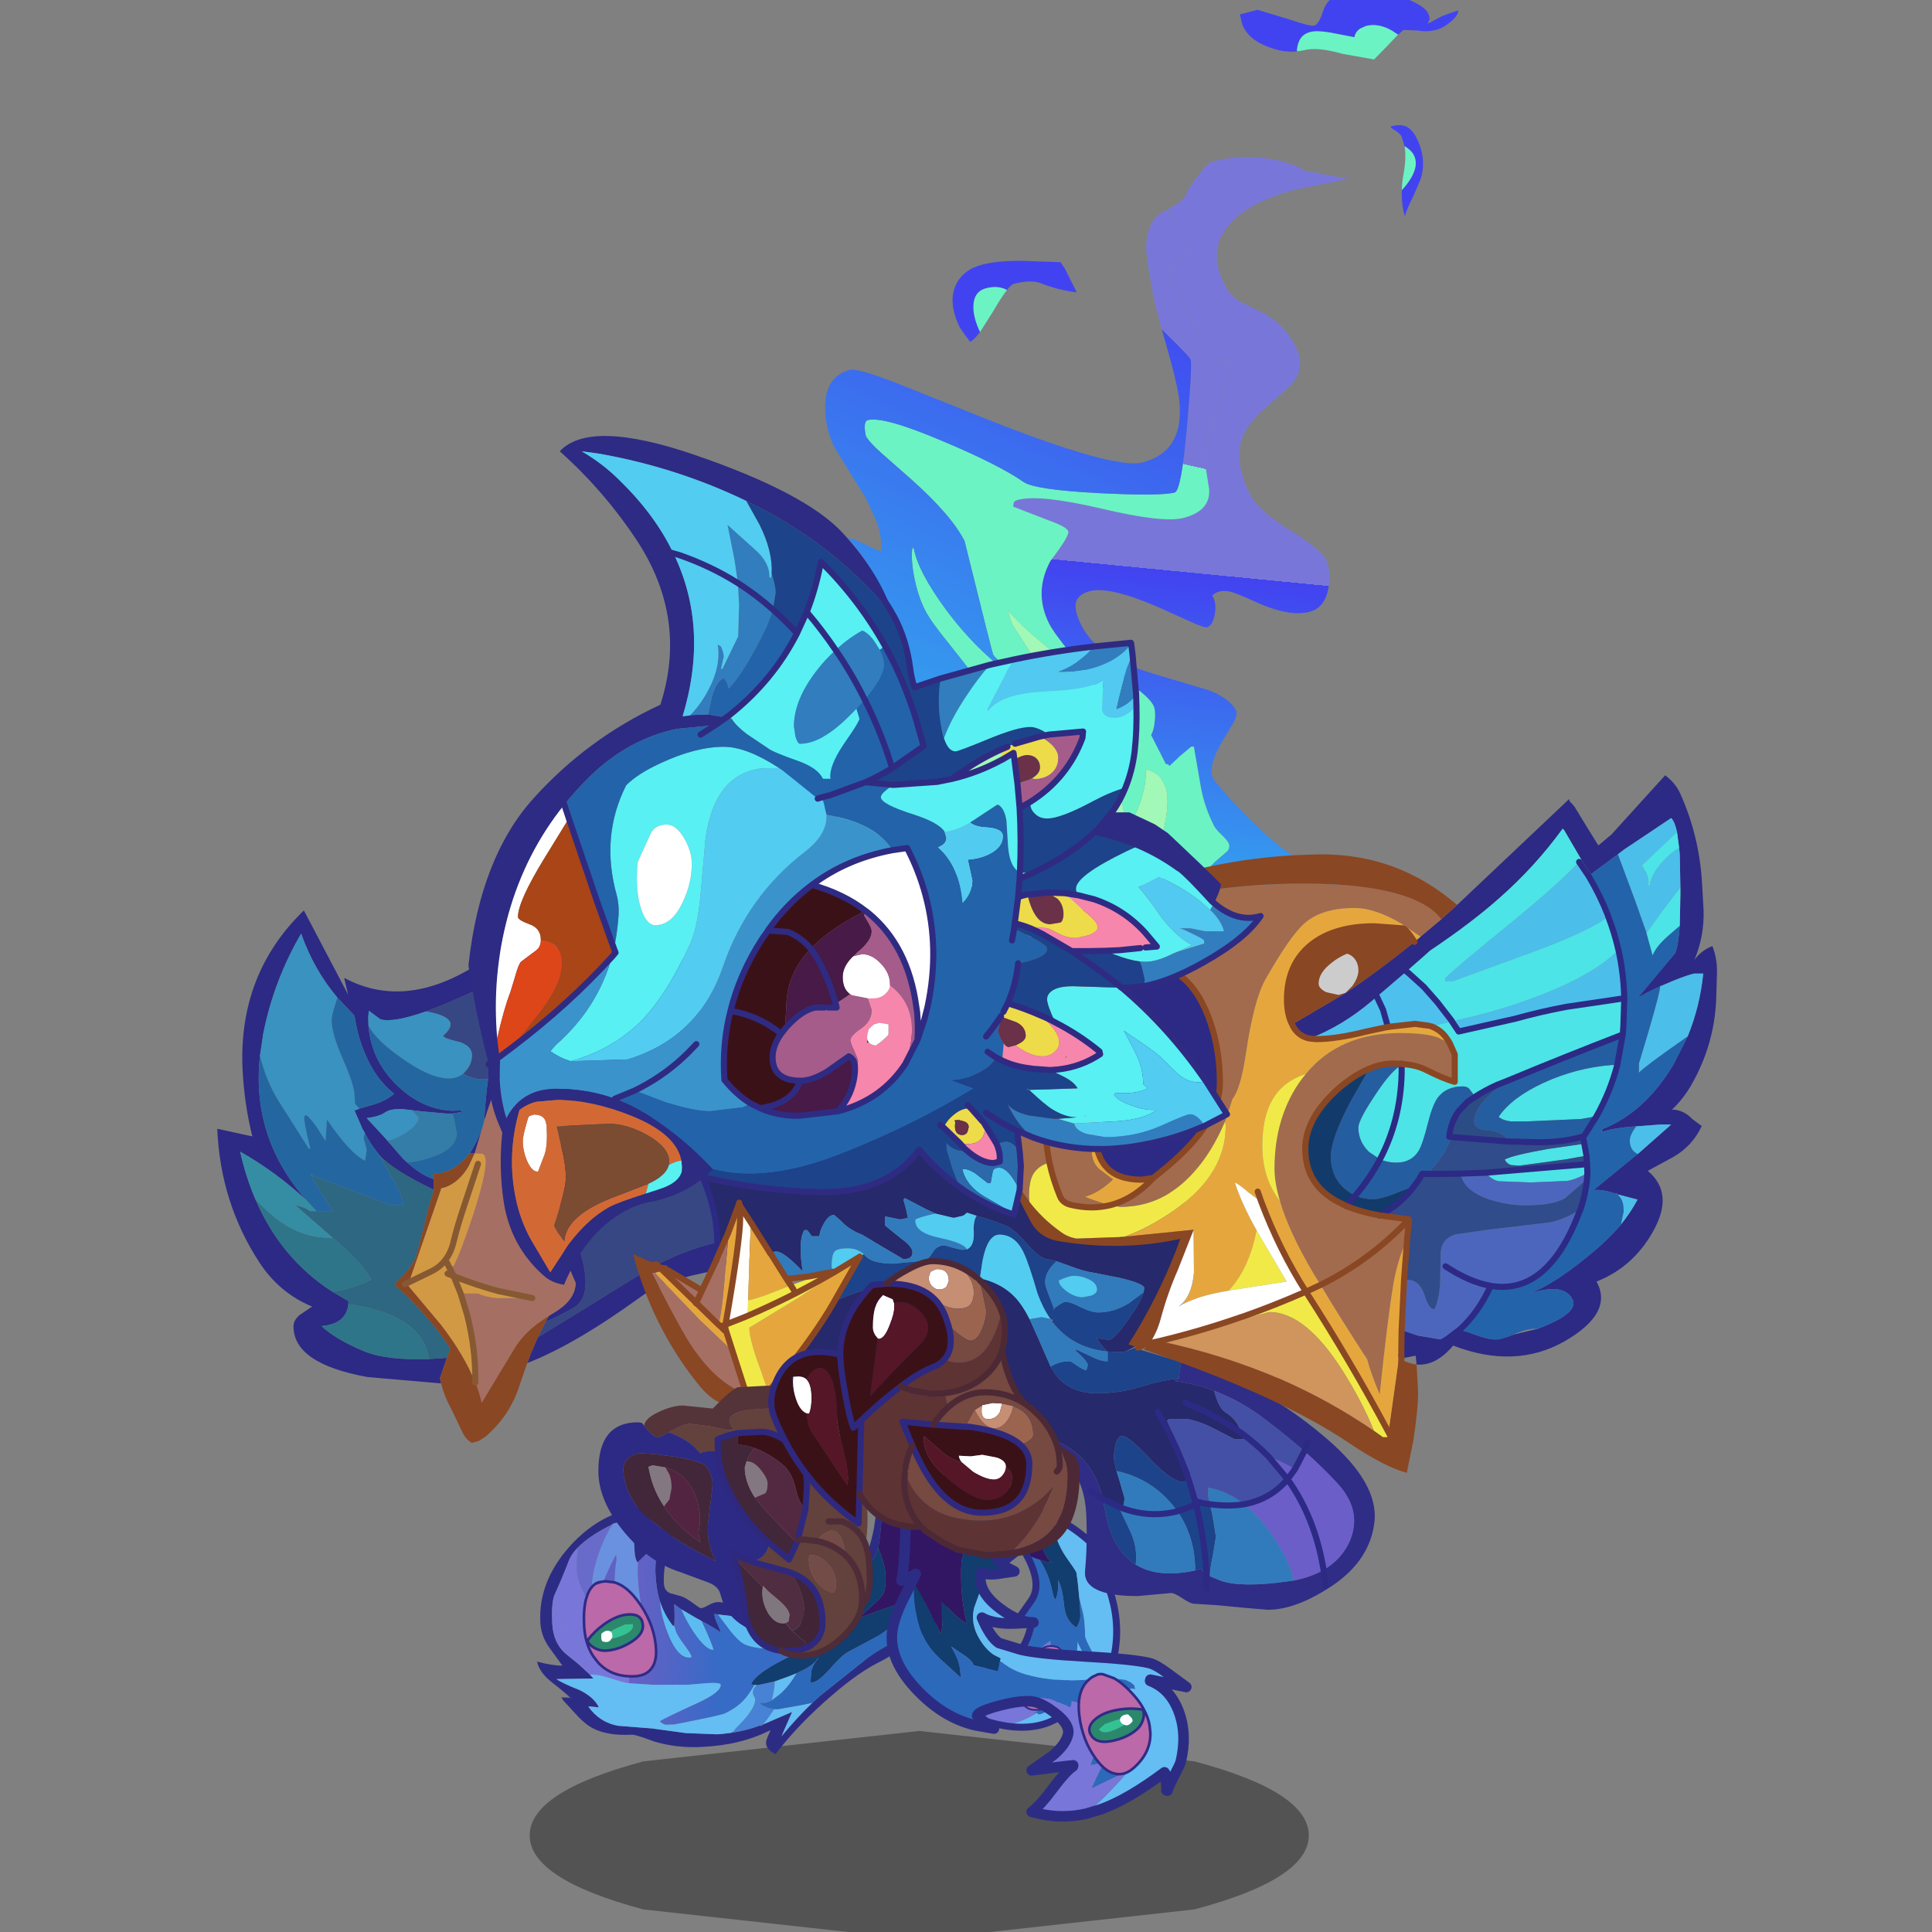 <svg xmlns:ffdec="https://www.free-decompiler.com/flash" xmlns:xlink="http://www.w3.org/1999/xlink" ffdec:objectType="frame" height="90" width="90" xmlns="http://www.w3.org/2000/svg"><rect width="100%" height="100%" fill="#808080" stroke="none"/><use ffdec:characterId="32" height="286.7" transform="translate(8.399 -22.82) scale(.41)" width="179.55" xlink:href="#a"/><defs><g id="a" transform="translate(-20.5 55.7)"><use ffdec:characterId="1" height="7.9" transform="matrix(1.595 0 0 3.004 60.197 196.628)" width="55.5" xlink:href="#b"/><use ffdec:characterId="8" height="372.6" transform="matrix(.483 .063 .021 .428 80.034 -55.712)" width="172.7" xlink:href="#c"/><use ffdec:characterId="15" height="172.85" transform="rotate(-2.958 3258.574 -1048.95) scale(.3)" width="306.3" xlink:href="#d"/><use ffdec:characterId="17" height="87.3" transform="translate(24.7 103.4) scale(.693)" width="90.25" xlink:href="#e"/><use ffdec:characterId="19" height="98.5" transform="translate(71.95 114.6) scale(.693)" width="121.6" xlink:href="#f"/><use ffdec:characterId="21" height="44.75" transform="translate(68 157.4) scale(.693)" width="45" xlink:href="#g"/><use ffdec:characterId="23" height="49.25" transform="translate(87.303 142.903) scale(.693)" width="51.05" xlink:href="#h"/><use ffdec:characterId="25" height="114.35" transform="translate(110.1 88.05) scale(.693)" width="122.65" xlink:href="#i"/><use ffdec:characterId="31" height="139.15" transform="translate(53.25 49.5) scale(.693)" width="130.35" xlink:href="#j"/></g><g id="t" fill-rule="evenodd"><path d="m134.05 19.05-.05.4q-2.95.8-6.3-.1-4.6-1.15-6.05-4.5-.35-.8-.45-1.8l-.25-1.5 4.25-1.85 7.35 1.45q4.95 1.2 5.85.8 1.15-.5 2.3-4.25 1.25-3.8 4.45-5.2 1.75-.75 3.8-.9L152.7 0q3.05.15 7 1.3 4.95 1.4 5.75 3.25.45 1 .35 1.7l-.5 1.25 3.35-2.45q2.25-1.35 4.05-2.15-.05 1.25-1.9 3.25-1.85 1.95-3.5 2.65-2.25 1-4.4.85l-3.4.35-1.35 1.45-1.35-.85q-3.2-1.65-6.15-.35l-1.4.9q-1.2 1.1-1.45 2.5l-5.65-.4q-3.15-.15-4.75.55-2.85 1.2-3.35 5.25m23.2 33.8q4.75-6.3 3.25-9.75-.55-1.25-2.1-2.1l-.6-2.5q-.35-.85-2.35-1.9l-.1-.4q1.9-.8 3-.65 1.85.2 3 2.85 2.3 5.4.35 11.2l-2 4.9q-1.45 3.15-2.05 5.2-.7-3-.4-6.85m-101.5 52.6q-1.45 2.2-2.45 3l-1.1-1.6-1.15-1.8q-2.65-6.25-.5-11.3 1.9-4.4 6.55-6.4 3.7-1.6 9.6-2.4l8.9-.95.9 1.45 2.6 6.05q-4.25.05-8.5-1.2-2.25-.65-6.3 1.1-.65.3-1.7 1.9-2.05-1-4.9.25-3.15 1.35-3.25 5.75-.05 2.85 1.3 6.15" fill="#4243f0"/><path d="m158.15 11.45-2.45 3.1-3.5 4.35-7.45-.4q-5.8-1.05-9.1.4l-1.5.5-.1-.35q.5-4.05 3.35-5.25 1.6-.7 4.75-.55l5.65.4q.25-1.4 1.45-2.5l1.4-.9q2.95-1.3 6.15.35l1.35.85M158.4 41q1.55.85 2.1 2.1 1.5 3.45-3.25 9.75.1-2.05.6-4.4.9-4.6.55-7.45M62.6 93.3q-1.35 2-3.45 6.05l-3.4 6.1q-1.35-3.3-1.3-6.15.1-4.4 3.25-5.75 2.85-1.25 4.9-.25" fill="#6bf3c4"/><path d="m101.25 66.4 2.05-1.6q2.1-1.5 3-3.7.7-1.75 2.9-5.1 2.45-3.75 3.55-4.2 6.95-3 13.55-2.7 4.1.1 7.35 1.45.25.3.75.4l.2.05 5.05.4 5.1.3-6.7 2.5-5.7 2.1q-11 4.75-16 11.3-6.05 7.75-2.15 16.7 1.05 2.5 3.15 3.85l4.3 1.8q6 2.2 8.6 8.3 2.1 4.85-.7 9.35-.9 1.5-6.95 7.95-4.85 5.25-6.2 9.65-2 6.4 1.45 14.4 1.65 3.8 8.8 7.9 7.15 4.05 8.2 6.4 1.3 3.05.4 7.75-1 5.45-4.8 7.1-5.05 2.2-13.3-1.05-3.75-1.4-5.2-1.6-2.65-.25-4.3 1.65 1 1.75.4 4.85-.6 3.2-2.05 3.85-.6.25-4-1l-7.4-2.75q-11.15-3.85-15.85-1.85-2.95 1.3-3.5 3.7-.4 2.25 1.05 5.7 2.25 5.1 7.8 7.8 3.85 1.85 11 3.1l10.45 2q5.1 1.45 6.4 4.5.4.95-.8 3.45l-2.75 5.15q-3.95 7.45-2.6 10.6l3.15 3.95q3.85 4.5 7.65 8.05 12.05 11.3 18.85 8.35l.55.45.6.5q-3.2 2.8-5.65 6.3-1.45 1.95-3.75 5.6-4.2 6.2-11.65 9.4-6.7 2.9-16 3.35l-5.55.1-2.95-.1q-1.25.55-1.55 1.5-1.65-.7-2.65-1.85 2.55-1.85 8.3-4.3l7.75-2.6 7.7-2.55 4.8-2.25q3.25-2 3.25-4.15h-7.6l-9.3-.65q.6-4.35 4.35-8.1l2.2-2.35q.75-1.15.3-2.25-.35-.75-1.6-1.95-1.25-1.25-1.6-2.05-2.05-4.8-2.65-9.75l-1.2-10.7v-.2l-.65.3-2.8 2.95-2.55 2.95q-.15-.4-.55-.4h-.3l-3.15-7.25q.75-1.4 1.05-4 .35-2.75-.15-3.95-1-2.25-5.6-5.15-3.5-2.2-6.8-3.55 1.65 2.3 1.3 4.3-.35 1.8-2 2.5-1.4-3.2-5.5-8.6-4.15-5.4-5.15-7.75-3.35-7.8 1.05-16.8 5-7.6 4.55-8.6-.45-1.1-4.45-2.15l-8.3-2.45.2-1.1q.15-.5 1.1-.9 5.1-2.25 19.55-.55 14.45 1.75 19.3-.35 6.6-2.85 6.45-8.6l-.55-5.6q-.2-3.7.6-6.65l3.4-11.7 3.45-11.8.1-.35-.6.25-.6 1.25-1.3 1q-4.2-4.65-10.45-19.25-1.25-2.8-.55-4.7.4-1.1 2-2.7 1.7-1.6 2-2.8.7-1.85-.55-4.7l-1.6-2.7-1-1.25-.95-1.05-.3-.3" fill="url(#k)"/><path d="m101.25 66.4.3.3.25.6q.25.55.7.45l1 1.25 1.6 2.7q1.25 2.85.55 4.7-.3 1.2-2 2.8-1.6 1.6-2 2.7-.7 1.9.55 4.7 6.25 14.6 10.45 19.25l1.3-1 .6-1.25.5.1-3.45 11.8-3.4 11.7q-.8 2.95-.6 6.65l.55 5.6q.15 5.75-6.45 8.6-4.85 2.1-19.3.35-14.45-1.7-19.55.55-.95.4-1.1.9l-.2 1.1 8.3 2.45q4 1.05 4.45 2.15.45 1-4.55 8.6-4.4 9-1.05 16.8 1 2.35 5.15 7.75 4.1 5.4 5.5 8.6 1.65-.7 2-2.5.35-2-1.3-4.3 3.3 1.35 6.8 3.55 4.6 2.9 5.6 5.15.5 1.2.15 3.95-.3 2.6-1.05 4l3.15 7.25h.3q.4 0 .55.4l2.55-2.95 2.8-2.95.65-.1 1.2 10.7q.6 4.95 2.65 9.75.35.8 1.6 2.05 1.25 1.2 1.6 1.95.45 1.1-.3 2.25l-2.2 2.35q-3.75 3.75-4.35 8.1l9.3.65h7.6q0 2.15-3.25 4.15l-4.8 2.25-7.7 2.55-7.75 2.6q-5.75 2.45-8.3 4.3-.55-.6-.85-1.4-1.4-3.2-.15-5.3 1.15-1.95 4.95-3.6h3.3q2.85 0 5-.7-5.9-2-8.2-7.3-.4-.95 2.2-10.8 2.6-9.9.95-13.65-.6-1.4-1.2-2-1-.95-3-1.2.15 3.2-1.4 8.25-1.45 4.55-3.15 7.2l-.5-.3q-.8-3.8-2.35-14.85l-1.2-7.5-.9 2q-2.75-1.4-5.05-3.55-2.6-2.55-3.8-5.3-.75-1.75-.8-6.8 0-5.1-.65-6.6l-5.65-4.75q-3.35-3-5.3-5.5.45 2.7.9 3.75l3.1 5.35 3 5.4q1.75 4.05.9 8.65-.9 5.4 1 12.45 1.25 4.3.05 8.6-1.4 5.25-1 9.15-1.65-.75-2.55-1.9-.95-1.1-2.05-3.7-1.75-4-2.15-14.1l-.2-9.75q-.35-.8-1.1-1.2l-2.9-1.4q-5.3 9.35-6.9 15.85-1.7 6.95-.15 14.6-2.2.05-6.55-3.3l-4.3-3.6q-3.05 1.35-3.6 11.5-.35 7.3.4 10.8l-2.5-1.2q-5.3-2.3-7.25-.85l-1.2-.5q-6.75-2.7-8.65-4.1l-2.45-1.8q.65-3.6 3.95-9.65 5.2-9.45 9.55-11.35l2.9.15 3 .15q-.2-.35.05-.6l.25-.25q-2.3-4.8-2.8-7.65-.9-4.95 2.7-5.95 2.35 5.45 7.25 13.45l1.2-.55 5.35-10.05q3.8-7.2 2.85-9.3l-4.3-5.9q-4.2-5.5-5.4-8.3-1.5-3.4-2.2-8.5-.6-4.75-.1-7.65l.35.05q.7 5.95 6.85 15.15 6.9 10.15 15.5 15.8l.5.25-.25-.6q-.7-1.5-2.7-2.8-1.9-1.3-2.35-2.25-.25-.65-5.45-29.3Q46.8 155.3 37.5 147l-6.4-5.65q-2.95-2.65-3.6-4.15-.55-3.75.65-4.3Q32 131.25 45.9 136q12.7 4.25 18.4 8 2.6 1.7 17.75.35 14.4-1.3 17.9-2.8 1.6-.7 3.7-18.15 2.05-16.9 1.6-18-.3-.75-4.9-5.4l-1.55-1.6q-1.2-5.6-1.55-8.2-1.25-9.9-1.2-12.95.25-6.25 3.65-9.75l1.55-1.1m-80.3 133.85q2.9.65 3.9 2.55-6.85.35-5.45 5.4l1.8 4.5.6 1.6.6-.2-.45.85q-2.35 4.5-5.25 5.75l-5.6-2.95q-.5-1.2.85-8 1.7-7.9 5-9.3l4-.2" fill="url(#l)"/><path d="m98.8 98.4 1.55 1.6q4.6 4.65 4.9 5.4.45 1.1-1.6 18-2.1 17.45-3.7 18.15-3.5 1.5-17.9 2.8Q66.9 145.7 64.3 144q-5.7-3.75-18.4-8-13.9-4.75-17.75-3.1-1.2.55-.65 4.3.65 1.5 3.6 4.15l6.4 5.65q9.3 8.3 12.15 14.85 5.2 28.65 5.45 29.3.45.95 2.35 2.25 2 1.3 2.7 2.8l-.25.35q-8.6-5.65-15.5-15.8-6.15-9.2-6.85-15.15l-.25-.6-.1.55q-.5 2.9.1 7.65.7 5.1 2.2 8.5 1.2 2.8 5.4 8.3l4.3 5.9q.95 2.1-2.85 9.3L41 215.25l-1.2.55q-4.9-8-7.25-13.45-3.6 1-2.7 5.95.5 2.85 2.8 7.65l-.25.25q-.25.25-.05.6l-3-.15-2.9-.15q-4.35 1.9-9.55 11.35-3.3 6.05-3.95 9.65-4.25-3.2-6.4-5.25-3.6-3.3-4.95-6.45-3.5-8.2.55-16.3 2.7-5.25 10.85-13.35 8.95-8.9 11.2-12.35 4.6-6.95 1.85-13.2l-1.85-2.7q-1.6-1.95-2-2.9 1.1.1 3.85 1.2 2.85 1.2 3.75 1.3.35-4.1-.8-7.95l-2.3-5.85-3.35-6.1-3.35-6.1q-2.05-4.75-1.8-10.75.45-8.1 6.3-10.65 1.8-.8 11.35 2.05l20.3 6.3q29.7 9.1 36.5 6.2 10.5-4.55 9.4-18.75-.4-4.45-2.25-12.85l-1-4.65M20.95 200.25l-4 .2q-3.3 1.4-5 9.3-1.35 6.8-.85 8l5.6 2.95q2.9-1.25 5.25-5.75l.45-.85-.6.2-.6-1.6-1.8-4.5q-1.4-5.05 5.45-5.4-1-1.9-3.9-2.55" fill="url(#m)"/><path d="M85.3 231.95q1.7-2.65 3.15-7.2 1.55-5.05 1.4-8.25 2 .25 3 1.2.6.6 1.2 2 1.65 3.75-.95 13.65-2.6 9.85-2.2 10.8 2.3 5.3 8.2 7.3-2.15.7-5 .7h-3.3q-3.8 1.65-4.95 3.6-1.25 2.1.15 5.3.3.8.85 1.4l-.2.15q-3.8 2.7-3.75 5.45h-.25q-5.2-1.8-9.9-.95l-10.7.45-.2-.05-.55-.2-1.2-.8.05-.35q0-2.6-7.2-8.15l-8.1-5.7q-5.25-4-9.85-6.35-.75-3.5-.4-10.8.55-10.15 3.6-11.5l4.3 3.6q4.35 3.35 6.55 3.3-1.55-7.65.15-14.6 1.6-6.5 6.9-15.85l2.9 1.4q.75.4 1.1 1.2l.2 9.75q.4 10.1 2.15 14.1 1.1 2.6 2.05 3.7.9 1.15 2.55 1.9-.4-3.9 1-9.15 1.2-4.3-.05-8.6-1.9-7.05-1-12.45.85-4.6-.9-8.65l-3-5.4-3.1-5.35q-.45-1.05-.9-3.75 1.95 2.5 5.3 5.5l5.65 4.75q.65 1.5.65 6.6.05 5.05.8 6.8 1.2 2.75 3.8 5.3 2.3 2.15 5.05 3.55l.9-2 1.2 7.5q1.55 11.05 2.35 14.85l.25.6.25-.3" fill="#a1f8b7"/></g><g id="d" transform="translate(4.75 4.8)"><use ffdec:characterId="9" height="148.35" transform="matrix(-.66 -.024 -.024 .66 226.034 8.018)" width="104.05" xlink:href="#n"/><use ffdec:characterId="10" height="108.5" width="159" xlink:href="#o"/><use ffdec:characterId="11" height="118.95" transform="matrix(-.957 -.284 -.284 .957 267.608 38.33)" width="128.2" xlink:href="#p"/></g><g id="n"><path d="m126.65 12.95.15-.05 6.2-3q2.6-1.9 8.6-3.65 6-1.8 7.85 4.05 1.8 5.8-.65 12.7l-2.55 7.2q-13.55 1.95-18.2 24.45l-.35 2.15-9.9-7.6-.05-.05-.45-4.55q-2.35 3.65-4.1 7.05l-4.8 1.85-2.65.9-3.65 1.1-3.55.6q2.55-1.4 4.7-6.55 2.35-5.5 2.8-5.9h-8.8Q106.5 40.4 114.7 34q12.55-9.85 11.95-21.05" fill="#321664" fill-rule="evenodd" transform="translate(-56.2 -3.85)"/><path d="M95.65 30.9q7.65-4.1 15.95-6.45l3.95-1.05q-2-.2-3.75-1.2-3.2-2-5.75-4.65 8.2.8 20.6-4.6.6 11.2-11.95 21.05-8.2 6.4-17.45 9.65h8.8q-.45.4-2.8 5.9-2.15 5.15-4.7 6.55l3.55-.6 3.65-1.1q-3.4 5.55-5.2 11.15-.9 2.8-1.9 7.7-.65 3.3-1.4 4.05l-.15-.2q-1.05-1.45-1.5-5.1-.45-3.45-.2-5.95-1.7 3.55-2.45 8.1-.4 2.6-.85 7.4-1.05 8.35-6.7 11.95-1.5-2.1-2.05-4-.4-1.45-.4-3.5 0-3.05.5-9.75l.1-1.4q.6-8.2 1.25-12.55.15-.9 2.05-3.7l4.05-6q5.75-9.1 5.75-15.85 0-3.65-1-5.85" fill="#113d6f" fill-rule="evenodd" transform="translate(-56.2 -3.85)"/><path d="M113.2 51.65q-8.9 16.95-2.25 25.95 7.95 10.75 8.6 12.15l-8.55.45q2.35 12.95 10.35 20.15l-7.45-.65-.85-.15 2.05 2.35-.35.3-4.05-3.1-2.6-2.2q-5.75-4.95-7.75-5.9v6.25q2.95 10.35 8.3 16.4l4.55 4.85q2.75 3.05 4.7 6.2h-2.55l-15-9.4v2.2l2.3 5.85.35.9q3.5 6.85 8 7.95h-2.5q0 1-1.65.7-1.8-.3-4.3-2.1-6.8-4.9-12.8-16.1-2.2-4.15-3.65-11.85-1.3-6.65-1.3-11.25-.25 1.45-3.45 7.3-3.9 7.05-6.3 7.05l-1.4-.35-.7-.85 4-8.1q3.45-6.65 3.45-8.2 0-8.2.95-12.9l2.1-9.3q-.5 6.7-.5 9.75 0 2.05.4 3.5.55 1.9 2.05 4 5.65-3.6 6.7-11.95.45-4.8.85-7.4.75-4.55 2.45-8.1-.25 2.5.2 5.95.45 3.65 1.5 5.1l.05.25.1-.05q.75-.75 1.4-4.05 1-4.9 1.9-7.7 1.8-5.6 5.2-11.15l2.65-.9 4.8-1.85" fill="#2c69bb" fill-rule="evenodd" transform="translate(-56.2 -3.85)"/><path d="M127.15 149.25q-34.8 6.15-49-26.9l-5.4 10.55q-19.2-34.4-3.25-69.75l-11.3 3.6q16.1-24.5 37.45-35.85 1 2.2 1 5.85 0 6.75-5.75 15.85l-4.05 6q-1.9 2.8-2.05 3.7-.65 4.35-1.25 12.55l-.1 1.4-2.1 9.3q-.95 4.7-.95 12.9 0 1.55-3.45 8.2l-4 8.1.7.85 1.4.35q2.4 0 6.3-7.05 3.2-5.85 3.45-7.3 0 4.6 1.3 11.25 1.45 7.7 3.65 11.85 6 11.2 12.8 16.1 2.5 1.8 4.3 2.1 1.65.3 1.65-.7h.55q6.5 4.4 18.1 7.05M97.25 77.3l-.1.05.1-.05" fill="#64bdf3" fill-rule="evenodd" transform="translate(-56.2 -3.85)"/><path d="M121.35 110.35q8.4 7.55 23.15 8.7.55 2 .35 3.6-4.95 8.15-16.2 5.65l-2.15-.45q6.5 6.35 31.75 3.85l-7.5 8-.95.8-.65.65-.6.6-4.75 2.7q-8.85 3.4-16.65 4.8-11.6-2.65-18.1-7.05H111q-4.5-1.1-8-7.95l-.35-.9-2.3-5.85v-2.2l15 9.4h2.55q-1.95-3.15-4.7-6.2l-4.55-4.85q-5.35-6.05-8.3-16.4V101q2 .95 7.75 5.9l2.6 2.2 4.05 3.1.35-.3-2.05-2.35.85.15 7.45.65" fill="url(#q)" fill-rule="evenodd" transform="translate(-56.2 -3.85)"/><path d="m70.6 9.05 6.2-3q2.6-1.9 8.6-3.65 6-1.8 7.85 4.05 1.8 5.8-.65 12.7l-2.55 7.2Q76.5 28.3 71.85 50.8l-.35 2.15-9.9-7.6-.05-.05-.45-4.55Q58.75 44.4 57 47.8q-8.9 16.95-2.25 25.95 7.95 10.75 8.6 12.15l-8.55.45q2.35 12.95 10.35 20.15 8.4 7.55 23.15 8.7.55 2 .35 3.6-4.95 8.15-16.2 5.65L70.3 124q6.5 6.35 31.75 3.85l-7.5 8-.95.8-.65.65-.6.6-4.75 2.7q-8.85 3.4-16.65 4.8-34.8 6.15-49-26.9l-5.4 10.55q-19.2-34.4-3.25-69.75L2 62.9q16.1-24.5 37.45-35.85 7.65-4.1 15.95-6.45l3.95-1.05q-2-.2-3.75-1.2-3.2-2-5.75-4.65 8.2.8 20.6-4.6" fill="none" stroke="#2d2c84" stroke-linecap="round" stroke-linejoin="round" stroke-width="4"/><path d="m92.1 125.95-.3.4q-.65-2.8-.65-6.05 0-6.25 1.3-10.2l.15-.35q.8-2.4 2.15-3.85.7-.8 1.6-1.3l1.65-.45.45-.1.95-.1.65-.05q1.75 0 3.45.6 4.95 1.75 9.15 8.65l.45.7q4.8 8.25 4.8 16.8 0 4.5-2 7-2.2 2.75-6.5 2.75-8.85 0-13.75-6L94 132q-1.5-2.55-2.2-5.65l.35-.2q.5 1.4 2.1 2.5 2.15 1.5 4.65 1.5 4.55 0 9.25-2.5 5.25-2.75 5.25-6.35l-.2-1.5q-.8-2.9-5.05-2.9-4.3 0-9.35 3.2-3.9 2.5-6.7 5.85" fill="#bb69a8" fill-rule="evenodd" transform="translate(-56.2 -3.85)"/><path d="M92.1 125.95q2.8-3.35 6.7-5.85 5.05-3.2 9.35-3.2 4.25 0 5.05 2.9l.2 1.5q0 3.6-5.25 6.35-4.7 2.5-9.25 2.5-2.5 0-4.65-1.5-1.6-1.1-2.1-2.5l-.05-.2m8.95-2.95q-.55-.35-1.4-.35-.8 0-2.05.95l-.1.35-.1 1.1q0 1.25.5 1.6l1.4.25q1.05 0 1.65-.75l.2-.25.1-.1q8.4-1.65 8.4-4.65l-.1-.45-.15-.05h-2.75q-3.35 1.25-4.2 1.6-.8.35-1.4.75" fill="#2b886b" fill-rule="evenodd" transform="translate(-56.2 -3.85)"/><path d="M100.95 126.15q-.6.75-1.65.75l-1.4-.25q-.5-.35-.5-1.6l.1-1.1.1-.35q1.25-.95 2.05-.95.85 0 1.4.35.6.4.6 1.4 0 .75-.4 1.4l-.1.05q-.25 0-.2.3" fill="#fff" fill-rule="evenodd" transform="translate(-56.2 -3.85)"/><path d="M101.05 123q.6-.4 1.4-.75.85-.35 4.2-1.6h2.75l.15.05.1.45q0 3-8.4 4.65.4-.65.4-1.4 0-1-.6-1.4" fill="#35c292" fill-rule="evenodd" transform="translate(-56.2 -3.85)"/><path d="M91.8 126.35q.7 3.1 2.2 5.65l1.65 2.4q4.9 6 13.75 6 4.3 0 6.5-2.75 2-2.5 2-7 0-8.55-4.8-16.8l-.45-.7q-4.2-6.9-9.15-8.65-1.7-.6-3.45-.6l-.65.05-.95.1-.45.1-1.65.45q-.9.5-1.6 1.3-1.35 1.45-2.15 3.85l-.15.35q-1.3 3.95-1.3 10.2 0 3.25.65 6.05l.3-.4q2.8-3.35 6.7-5.85 5.05-3.2 9.35-3.2 4.25 0 5.05 2.9l.2 1.5q0 3.6-5.25 6.35-4.7 2.5-9.25 2.5-2.5 0-4.65-1.5-1.6-1.1-2.1-2.5" fill="none" stroke="#2f2b86" stroke-linecap="round" stroke-linejoin="round" transform="translate(-56.2 -3.85)"/></g><g id="o"><path d="M153.2 22.45q-.9 2.2-.9 3.45 0 2.1.15 2.3l2.05 2.5q1.9 2.95 1.35 5.2l1.15 2.4-2.7-2.4-2.15-1.85-.15-.1v.2q0 1.5 3.5 9 1.85 3.95 2.75 7.65.75 3.15.75 6.1l-.25 2.6-4.25 7.65q-2.4 2.65-6.05 5.2-9.9 6.95-18.4 10.95l-1.15.5q-8.95 3.95-21.65 14.3-11 8.95-18.85 18.25-3.4-1.8-3.4-4.4 0-.75.95-2.75l1.05-2q-6.6 2.75-12.7 3.85-6 1.15-13.8 1.15-9.3 0-17.8-3-6.85-3-8.2-3-9.65 0-15.05-3.4-2.15-1.35-4.55-4l-.15-.15-5.6-6.75-.65-1.2 3.35.3q-1-1.25-6.4-5.95Q.6 80.85 0 76.7q5.95 1.9 9.5 2l-4.75-7.3Q2 66.95 2 61.95q0-15.6 12.8-28.4Q27.9 20.5 45 20.15h3L45.6 27q-1.65 5-2.1 8.15 1.05-2.7 4.15-4.9l5.35-3.1h2.5l-3.95 10.7q-2.05 6.5-2.05 11.85 0 2.55 2.1 3.7l3.9 1.3q1.85.6 4.6 2.9 2.55 2.1 2.9 2.1.95 0 2.95-1t3.55-1q2.65 0 11.4 3.75 8.7 3.75 14.8 2.9 6.1-.9 15-6.5t13.55-11.2q3.4-4.15 5.8-13.95l1.55-7.6.8-6.35.25-1.8.35-2.6h.15q.45-3.4 2.1-4.85 1.95-1.65 6.9-1.65 4.8 0 8.65 4.55 3.25 3.85 3.25 6.65 0 1.2-.85 3.4m-6.55 2.45 1.55.4 1.75.6q.3-18.15-15.85-11.25l-.05 4.1q-.2 4.65-.8 9.7-.95 7.5-1.95 11.85l-.1.3-1.15 2.55q-2.6 4.3-10.65 11.6l-4.25 3.7-.15-.05.05.1q-7.05 5.8-12.6 8.15l-1.45.55H86.5l.25-.5.25-.5q1 0 1-.5l-9.55-1.75-9.1-1.55-.4-.1-.95-.15q-.1 1.25.95 3.8Q70 68.55 70 69.2q-2.15-1.7-7.05-4.7l-1.8-1.1-5.55-3.65-2.6-2.1q0 5.65-.45 8.25l-.1.05-.2-.2-.25-.05q-2.95-4.25-4.25-9.15v-.1h-.05q-1.2-4.5-1.2-10.55 0-2.35.5-5.9.5-3.8 1.25-5.7-1.1.65-4.1 3.2l-4.1 3.6-.05.05q-.75-.65-.95-3.45L39 33.65l.3-4.05.7-4.95h-3l-1.85.5-3.15.75-.1-.25-.35.35-.1.05-.55.1.05.2q-8.9 3.9-13.35 8.05-2.55 2.35-3.6 4.75-3.2 7.2-6.15 12.75l-.05.1q-1.3 3.25-1.3 10.65 0 7.1 4.25 11.4l4.65 4.2 4.3 4.35 1.3 1.6-14-.5q2.3 1.75 8.35 4.5 5.4 2.9 7.15 7l-3.5-.5h-.5q4 6.25 10.9 7.85L42 104.2l12.95 2.45 11.6 1.05H68l3.5-.2.1.1.1-.1.1-.05h.05q5.95-.55 11.45-2.3l.2.35.7-.6 11.3-4.2-4.5 9q6.6-7.15 12.35-12.05l3.35-2.7 17.8-12.75q1.95-1.45 5.55-3.35 1.65-.9 3.6-1.85 7.7-3.75 10.2-5.25Q155.5 64.8 155.5 55.4q0-2-.75-4.65-1.2-4.2-4.25-10.05-4.25-8.2-4.9-10.45l-.1-.6q0-2.95 1.1-4.75h.05m-98.4 9.4.25-.15v-.5l-.25.65M11.85 91l.15.2h.5l-.65-.2" fill="#2d2c84" fill-rule="evenodd" transform="translate(0 -7.85)"/><path d="M131.3 40.3q1-4.35 1.95-11.85.6-5.05.8-9.7l.05-4.1q16.15-6.9 15.85 11.25l-1.75-.6-1.55-.4v-.1l-.05.1q-1.1 1.8-1.1 4.75l.1.6q.65 2.25 4.9 10.45 3.05 5.85 4.25 10.05-.6 4.6-3.9 8.35-4.15 4.7-14.25 9.55l3.2-3.75q2.3-2.95 2.7-4.25-2.15.5-9.7 2.75l-2.75.8-6.55 2v-.5l6.55-5.5 2-2.05q1.45-2.1 1.45-8 0-2.05-1.25-6.7l-.9-2.95-.05-.2" fill="#321664" fill-rule="evenodd" transform="translate(0 -7.85)"/><path d="M40.45 57.6q4.8 8.25 4.8 16.8 0 4.5-2 7-2.2 2.75-6.5 2.75-8.85 0-13.75-6l-1.65-2.4q-1.5-2.55-2.2-5.65-.65-2.8-.65-6.05 0-6.25 1.3-10.2l.15-.35q.8-2.4 2.15-3.85.7-.8 1.6-1.3l1.65-.45.45-.1.95-.1.65-.05 3.45.6Q35.8 50 40 56.9l.45.7M19.5 69.9q.5 1.4 2.1 2.5 2.15 1.5 4.65 1.5 4.55 0 9.25-2.5 5.25-2.75 5.25-6.35l-.2-1.5q-.8-2.9-5.05-2.9-4.3 0-9.35 3.2-3.9 2.5-6.7 5.85l-.3.4.35-.2" fill="#bb69a8" fill-rule="evenodd" transform="translate(0 -7.85)"/><path d="M28.4 66.75q-.55-.35-1.4-.35-.8 0-2.05.95l-.1.35-.1 1.1q0 1.25.5 1.6l1.4.25q1.05 0 1.65-.75l.2-.25.1-.1Q37 67.9 37 64.9l-.1-.45-.15-.05H34L29.8 66l-1.4.75m-8.95 2.95q2.8-3.35 6.7-5.85 5.05-3.2 9.35-3.2 4.25 0 5.05 2.9l.2 1.5q0 3.6-5.25 6.35-4.7 2.5-9.25 2.5-2.5 0-4.65-1.5-1.6-1.1-2.1-2.5l-.05-.2" fill="#2b886b" fill-rule="evenodd" transform="translate(0 -7.85)"/><path d="m28.4 66.75 1.4-.75 4.2-1.6h2.75l.15.05.1.45q0 3-8.4 4.65.4-.65.4-1.4 0-1-.6-1.4" fill="#35c292" fill-rule="evenodd" transform="translate(0 -7.85)"/><path d="M28.3 69.9q-.6.75-1.65.75l-1.4-.25q-.5-.35-.5-1.6l.1-1.1.1-.35q1.25-.95 2.05-.95.85 0 1.4.35.6.4.6 1.4 0 .75-.4 1.4l-.1.05q-.25 0-.2.3" fill="#fff" fill-rule="evenodd" transform="translate(0 -7.85)"/><path d="m131.35 40.5.9 2.95q1.25 4.65 1.25 6.7 0 5.9-1.45 8l-2 2.05-6.55 5.5v.5l6.55-2 2.75-.8q7.55-2.25 9.7-2.75-.4 1.3-2.7 4.25l-3.2 3.75-.85.75-2.55 2-3.15 1.95-.55.3-11.75 5.5Q115.5 80.2 110.8 85q-4.35 4.4-6.55 4.9H103l.55-4.1q.45-1.9 1.9-3.7l1.05-1.2h-.25l-.85 1.1q-2.1 2.1-7.45 4.15l-2.85 1-5.6 1.7-6.35 1.05h-.45l-.95-.1-1.25-.4q2.3-4.5 16.5-10.25 3.55-1.4 11.15-6.25 7.85-4.95 7.85-6l-.25-.9-.25-.95q0-.65 1.65-1.6 1.6-.95 1.6-2.15 0-1.35-.65-1.8-.4-.3-2.95-1.05l4.25-3.7q8.05-7.3 10.65-11.6l1.15-2.55.15-.1" fill="#113d6f" fill-rule="evenodd" transform="translate(0 -7.85)"/><path d="M115.15 58.45q2.55.75 2.95 1.05.65.45.65 1.8 0 1.2-1.6 2.15-1.65.95-1.65 1.6l.25.95.25.9q0 1.05-7.85 6-7.6 4.85-11.15 6.25Q82.8 84.9 80.5 89.4l1.25.4q-2.25 3.55-4.35 5.55-2.75 2.65-7.15 4.55-1.7.75-19.5 3.25l-3.2-.05q-1.35-.25-2.3-1.45 1.85-1.1 14.7-6.2 9.05-3.6 9.05-6.4 0-.95-5.2-.9l-7.05.25-13.2-.65-9.3-1.1q-1-.05-5.4-1.7-4.6-1.75-6.6-2.05l-2.55-.3-4.3-4.35-4.65-4.2q-4.25-4.3-4.25-11.4 0-7.4 1.3-10.65h.1q2.35 11.45 6.45 17.3 2.6 3.7 7 6.45l1.65 2.4q4.9 6 13.75 6 4.3 0 6.5-2.75 2-2.5 2-7 0-8.55-4.8-16.8l-.35-3.5q-.35-3.75-.35-7.8 0-1.65.3-5.15v-.05l4.1-3.6q3-2.55 4.1-3.2Q47.5 36.2 47 40q-.5 3.55-.5 5.9 0 6.05 1.2 10.55l.05.1q.05 5.1 2.15 11.6 3.25 10 7.95 10l.5-.1.15-.15q0-.9-2.45-4.55-2.65-3.95-3.05-5.7l-.45-1.75q.45-2.6.45-8.25l2.6 2.1q1.45 4.05 4.15 8.7 4.4 7.35 7.25 7.2-.85-3.2-3-8.55l-1.05-2.6q4.9 3 7.05 4.7 0-.65-1.05-3.25-1.05-2.55-.95-3.8l.95.15.4.1 4.25 6.3q3 4.2 5.15 5.45 1.9 1.1 6 1.85l6.4.65q7.8 0 11-1.8l8.85-7.2v-.5h-1.25q-1.1.75-2.1.75l-3.9-.9-1.3-.35q5.55-2.35 12.6-8.15l.1-.05" fill="url(#r)" fill-rule="evenodd" transform="translate(0 -7.85)"/><path d="m102.45 66.65 1.3.35 3.9.9q1 0 2.1-.75H111v.5l-8.85 7.2q-3.2 1.8-11 1.8l-6.4-.65q-4.1-.75-6-1.85-2.15-1.25-5.15-5.45l-4.25-6.3 9.1 1.55L88 65.7q0 .5-1 .5l-.25.5-.25.5H101l1.45-.55m-39.5-2.15L64 67.1q2.15 5.35 3 8.55-2.85.15-7.25-7.2-2.7-4.65-4.15-8.7l5.55 3.65 1.8 1.1m-10.4 1.4.45 1.75q.4 1.75 3.05 5.7Q58.5 77 58.5 77.9l-.15.15-.5.1q-4.7 0-7.95-10-2.1-6.5-2.15-11.6 1.3 4.9 4.25 9.15l.25.05.2.2.05.25.05-.3" fill="#5cbcf2" fill-rule="evenodd" transform="translate(0 -7.85)"/><path d="M82.7 89.9h.45l6.35-1.05q-.1 2.25-1.05 5.65l-.4 1.45q-2.65 1.35-4.55.7.25.8 2.4 1.75l1 .4 1.9.5-3.1 4-1.5 1.6-.9.25q-5.5 1.75-11.45 2.3v-.05q1.35-.45 1.9-1.55l.5-.4 2.35-2.2q5.15-5.05 5.15-8.2l-.35-.95q-.4-.75-.4-1.3 0-1.6 1.25-2.6.1-.1.45-.3" fill="#4782d4" fill-rule="evenodd" transform="translate(0 -7.85)"/><path d="m81.75 89.8.95.1q-.35.2-.45.3-1.25 1-1.25 2.6 0 .55.4 1.3l.35.95q0 3.15-5.15 8.2l-2.35 2.2-.5.4q-.55 1.1-1.9 1.55l-.2.05-4.1.25h-1l-11.6-1.05L42 104.2l-12.6-1.65q-6.9-1.6-10.9-7.85h.5l3.5.5q-1.75-4.1-7.15-7Q9.3 85.45 7 83.7l14 .5-1.3-1.6 2.55.3q2 .3 6.6 2.05 4.4 1.65 5.4 1.7l9.3 1.1 13.2.65 7.05-.25q5.2-.05 5.2.9 0 2.8-9.05 6.4-12.85 5.1-14.7 6.2.95 1.2 2.3 1.45l3.2.05q17.8-2.5 19.5-3.25 4.4-1.9 7.15-4.55 2.1-2 4.35-5.55m7.75-.95 5.6-1.7 2.85-1q-2.75 4.35-6.4 7.4l-3.5 2.4.4-1.45q.95-3.4 1.05-5.65m-5.3 16.05 1.5-1.6 3.1-4 1.35.1 8.2-1 5-.75Q97.6 102.55 91 109.7l4.5-9-11.3 4.2" fill="#64bdf3" fill-rule="evenodd" transform="translate(0 -7.85)"/><path d="M136.6 68.65q10.1-4.85 14.25-9.55 3.3-3.75 3.9-8.35.75 2.65.75 4.65 0 9.4-11.65 16.35-2.5 1.5-10.2 5.25-1.95.95-3.6 1.85-3.6 1.9-5.55 3.35l-17.8 12.75-3.35 2.7-5 .75-8.2 1-1.35-.1-1.9-.5-1-.4q-2.15-.95-2.4-1.75 1.9.65 4.55-.7l3.5-2.4q3.65-3.05 6.4-7.4 5.35-2.05 7.45-4.15l.05.1q-1.45 1.8-1.9 3.7l-.55 4.1h1.25q2.2-.5 6.55-4.9 4.7-4.8 6.95-5.85l11.75-5.5.55-.3 3.15-1.95 2.55-2 .85-.75" fill="#2c69bb" fill-rule="evenodd" transform="translate(0 -7.85)"/><path d="M40.05 41.15q-.3 3.5-.3 5.15 0 4.05.35 7.8l.35 3.5-.45-.7q-4.2-6.9-9.15-8.65l.1-1.25q.45-4.95 1.05-7.1v-1.75h-.25q-3.35 5.65-5 9.55l-.95.1q-1.15.05-2.1.55-.9.5-1.6 1.3.45-6.2 4.3-14.95 2.55-5.7 5.05-8.6l.55-.2 3.15-.75 1.85-.5h3l-.7 4.95-.3 4.05.05 4.05q.2 2.8.95 3.45h.05" fill="#6991e0" fill-rule="evenodd" transform="translate(0 -7.85)"/><path d="M21.35 75.75q-4.4-2.75-7-6.45-4.1-5.85-6.45-17.3l-.05-.1Q10.8 46.35 14 39.15q1.05-2.4 3.6-4.75l-.35 2.55q-.5 3.75-.5 5.6 0 3.35 1.6 7.55.75 1.9 1.6 3.4l-.15.35q-1.3 3.95-1.3 10.2 0 3.25.65 6.05.7 3.1 2.2 5.65" fill="#7877d9" fill-rule="evenodd" transform="translate(0 -7.85)"/><path d="M19.95 53.5q-.85-1.5-1.6-3.4-1.6-4.2-1.6-7.55 0-1.85.5-5.6l.35-2.55q4.45-4.15 13.35-8.05l.5-.25q-2.5 2.9-5.05 8.6-3.85 8.75-4.3 14.95-1.35 1.45-2.15 3.85" fill="#696bca" fill-rule="evenodd" transform="translate(0 -7.85)"/><path d="M26.75 47.7q1.65-3.9 5-9.55H32v1.75q-.6 2.15-1.05 7.1l-.1 1.25-3.45-.6-.65.05" fill="#5e62c5" fill-rule="evenodd" transform="translate(0 -7.85)"/><path d="M40.45 57.6q4.8 8.25 4.8 16.8 0 4.5-2 7-2.2 2.75-6.5 2.75-8.85 0-13.75-6l-1.65-2.4q-1.5-2.55-2.2-5.65-.65-2.8-.65-6.05 0-6.25 1.3-10.2l.15-.35q.8-2.4 2.15-3.85.7-.8 1.6-1.3.95-.5 2.1-.55l.95-.1.65-.05 3.45.6Q35.8 50 40 56.9l.45.7M25.8 47.8l-.45.1-1.65.45M19.45 69.7q2.8-3.35 6.7-5.85 5.05-3.2 9.35-3.2 4.25 0 5.05 2.9l.2 1.5q0 3.6-5.25 6.35-4.7 2.5-9.25 2.5-2.5 0-4.65-1.5-1.6-1.1-2.1-2.5m-.05-.2-.3.4" fill="none" stroke="#2f2b86" stroke-linecap="round" stroke-linejoin="round" transform="translate(0 -7.85)"/></g><g id="p"><path d="m142.75 11.75.55-.55q3.6.6 7.05 3.35 4.9 3.9 4.9 7.4 0 1.15-2.55 13.3-1.65 7.85-2.2 12.5-1.4.75-3.05 2.1l-1.5-1.25-.45-.45.3 1.4.3 1.45-.75.7-3.5 3.5-10.9 12.75v-2.2q0-.85 1.2-4.6l1.35-5.05-5.9 3.5q-3.85 2.15-5.4 2.2l.05-.1q5.25-9.85 7.5-22.4-.2-4.35-.05-7.55.3-6.1 3.8-10l9.25-10" fill="#321664" fill-rule="evenodd" transform="translate(-29.05 -8.6)"/><path d="m142.8 11.15-.05.6-9.25 10q-3.5 3.9-3.8 10-.15 3.2.05 7.55-2.25 12.55-7.5 22.4l-.05.1q1.55-.05 5.4-2.2l5.9-3.5-1.35 5.05q-1.2 3.75-1.2 4.6v2.2l10.9-12.75 3.5-3.5q-3.35 15.15-11.3 22.05-2.8 2.45-7.45 4.8l-6.9 3.8q.9-3.35 2.1-5.35 1.15-2 4.2-5.3l-5.9 2.2q-3.25 1.25-4.15 2.75h-9.3V71.7l2.9-.7q3.25-1.2 6.35-4.25 5.05-4.95 5.05-11.25l-.6-5.65-.35-2.9q1.05-1.65 1.4-3.45v-1.85q-2.05.65-5.85-.75l-6.2-2.5q5.7-1.2 7.55-3.05 1.8-1.9 6.05-12.15 4.2-10.25 16-11.9l3.85-.15" fill="#113d6f" fill-rule="evenodd" transform="translate(-29.05 -8.6)"/><path d="M106.65 72.85v3.8h9.3q.9-1.5 4.15-2.75l5.9-2.2q-3.05 3.3-4.2 5.3-1.2 2-2.1 5.35l6.9-3.8q4.65-2.35 7.45-4.8 7.95-6.9 11.3-22.05l.75-.7 1.85 7.95q1.25 5.5 1.25 10.05 0 12.15-13.85 21.35-12.45 8.3-25.05 8.3l-3.45-.2-3.95-.25q1.15 0 7.35-3.25 0-1.8-7.8-5.95-5.2-2.75-8.8-3.7-4.25-2.95-9.2-2.95l-3.75.6-4.05.6v-2.5h-3.1q-4.8 1.45-7.9 8-3.1 6.8-1.6 13.85-1.1-.1-2.7-1.2l-2.4-1.75-.05-.05-.25-.15v.6q1.25 2.7 1.9 6.2l.95 4.9-9.85-8.05-2.4-2.3q-5-5.25-5-10.15 0-6.65 9.7-8.9l6.65-1.45q3-.85 3-2.4 0-1.45-3.75-4.45Q56 70.7 54.2 71.1l.6-.85.1-.45 1.7-.85 1.95-.4Q62 68.55 73.2 72t20.9 3.45q6.8 0 12.25-2.6h.3" fill="#2c69bb" fill-rule="evenodd" transform="translate(-29.05 -8.6)"/><path d="m120 46.95.35 2.9.6 5.65q0 6.3-5.05 11.25-3.1 3.05-6.35 4.25l-2.9.7v1.15h-.3q-5.45 2.6-12.25 2.6-9.7 0-20.9-3.45t-14.65-3.45l-1.95.4-1.7.85-.1.45-.6.85q1.8-.4 5.65 2.65 3.75 3 3.75 4.45 0 1.55-3 2.4l-6.65 1.45q-9.7 2.25-9.7 8.9 0 4.9 5 10.15 2 4.55 7.25 13.15l4.65 7.05-4.8-2.8q-9.25-6.05-20.25-19.35l-.45.45-.9 2.8q-.95 2.45-.95 3.25h-.45q0-1.6-1.15-6.2t-1.15-5.65q0-10.45 5.05-18.1 5.25-7.9 13.45-9v-.45l-13.9-.5 8-3.35q5.1-2.2 7.75-2.2 6.3 0 24.05 3.25 17.8 3.25 24.6 3.25l8.6-.5q3.75-1.35 8.55-7.85-3.8 1.15-10-.1-2.55-.55-9.45-2.7 5.2 1.35 13.4-2.1 6.4-2.7 8.85-6.5M58.9 99.9l.05.05-.3.4.25-.45" fill="#64bdf3" fill-rule="evenodd" transform="translate(-29.05 -8.6)"/><path d="M93.65 85.3q-2-.55-3.55-.55-3.3 0-8.55 2.35-6.5 2.95-6.5 6.7 0 4.1 3.8 9.15l6.4 7.3q-13.35-5.1-14.85-5.55v.45q2.2 2.35 5.35 9.7 3.25 7.65 5.8 10.7h-2.6q-9.25 0-17.8-4.25l-4.65-7.05q-5.25-8.6-7.25-13.15l2.4 2.3 9.85 8.05-.95-4.9q-.65-3.5-1.9-6.2l.3-.4 2.4 1.75q1.6 1.1 2.7 1.2-1.5-7.05 1.6-13.85 3.1-6.55 7.9-8h3.1v2.5l4.05-.6 3.75-.6q4.95 0 9.2 2.95" fill="url(#s)" fill-rule="evenodd" transform="translate(-29.05 -8.6)"/><path d="m114.25 2.6-.5-.05-3.85.15q-11.8 1.65-16 11.9-4.25 10.25-6.05 12.15Q86 28.6 80.3 29.8l6.2 2.5q3.8 1.4 5.85.75v1.85q-.35 1.8-1.4 3.45-2.45 3.8-8.85 6.5-8.2 3.45-13.4 2.1 6.9 2.15 9.45 2.7 6.2 1.25 10 .1-4.8 6.5-8.55 7.85l-8.6.5q-6.8 0-24.6-3.25-17.75-3.25-24.05-3.25-2.65 0-7.75 2.2l-8 3.35 13.9.5v.45q-8.2 1.1-13.45 9Q2 74.75 2 85.2q0 1.05 1.15 5.65 1.15 4.6 1.15 6.2h.45q0-.8.95-3.25l.9-2.8.45-.45q11 13.3 20.25 19.35l4.8 2.8q8.55 4.25 17.8 4.25h2.6q-2.55-3.05-5.8-10.7-3.15-7.35-5.35-9.7v-.45q1.5.45 14.85 5.55l-6.4-7.3Q46 89.3 46 85.2q0-3.75 6.5-6.7 5.25-2.35 8.55-2.35 1.55 0 3.55.55 3.6.95 8.8 3.7 7.8 4.15 7.8 5.95-6.2 3.25-7.35 3.25l3.95.25 3.45.2q12.6 0 25.05-8.3 13.85-9.2 13.85-21.35 0-4.55-1.25-10.05l-1.85-7.95-.3-1.45-.3-1.4.45.45 1.5 1.25.6.4 2.1 1.6q0-1.55.35-4.1.55-4.65 2.2-12.5 2.55-12.15 2.55-13.3 0-3.5-4.9-7.4-3.45-2.75-7.05-3.35m-4.35.1 1.45-.7h2.3" fill="none" stroke="#2d2c84" stroke-linecap="round" stroke-linejoin="round" stroke-width="4"/><path d="M49.65 77.95h-.45q1.85-2.2 4.5-4.1 5.05-3.6 9.05-4.8l.35-.1 4.4-.5q1.05.1 1.95.55l1.35 1.1.35.25.6.7.4.55q1.05 1.4 1.55 3.15 1.45 5-1.7 12.45l-.3.75q-3.9 8.7-10.85 13.7-3.65 2.6-6.85 2.4-3.55-.15-6.05-3.65-5.15-7.2-3.1-14.65l1-2.75q1.2-2.7 3.35-5.05l.35.15q-.9 1.25-.85 3.15.05 2.65 1.5 4.65 2.65 3.7 7.45 6.05 5.25 2.7 8.2.6l1.05-1q1.9-2.35-.55-5.85-2.5-3.45-8.05-5.7-4.25-1.75-8.65-2.05" fill="#bb69a8" fill-rule="evenodd" transform="translate(-29.05 -8.6)"/><path d="M49.65 77.95q4.4.3 8.65 2.05 5.55 2.25 8.05 5.7 2.45 3.5.55 5.85l-1.05 1q-2.95 2.1-8.2-.6-4.8-2.35-7.45-6.05-1.45-2-1.5-4.65-.05-1.9.85-3.15l.1-.15m7.6 5.55q0-.65-.5-1.35-.5-.65-2-1.1l-.3.15-.95.55q-1.05.7-1.05 1.3 0 .45.65 1.3.6.85 1.55.9h.45q6.2 5.9 8.65 4.15l.3-.35-.05-.15-1.6-2.25-3.75-2.45-1.4-.7" fill="#2b886b" fill-rule="evenodd" transform="translate(-29.05 -8.6)"/><path d="M54.65 85.25q-.95-.05-1.55-.9-.65-.85-.65-1.3 0-.6 1.05-1.3l.95-.55.3-.15q1.5.45 2 1.1.5.7.5 1.35.05.7-.8 1.3-.6.45-1.35.45H55q-.15-.2-.35 0" fill="#fff" fill-rule="evenodd" transform="translate(-29.05 -8.6)"/><path d="m57.25 83.5 1.4.7 3.75 2.45L64 88.9l.05.15-.3.35q-2.45 1.75-8.65-4.15.75 0 1.35-.45.85-.6.8-1.3" fill="#35c292" fill-rule="evenodd" transform="translate(-29.05 -8.6)"/><path d="M49.2 77.95Q47.05 80.3 45.85 83l-1 2.75q-2.05 7.45 3.1 14.65 2.5 3.5 6.05 3.65 3.2.2 6.85-2.4 6.95-5 10.85-13.7l.3-.75q3.15-7.45 1.7-12.45-.5-1.75-1.55-3.15l-.4-.55-.6-.7-.35-.25-1.35-1.1q-.9-.45-1.95-.55l-4.4.5-.35.1q-4 1.2-9.05 4.8-2.65 1.9-4.5 4.1h.45q4.4.3 8.65 2.05 5.55 2.25 8.05 5.7 2.45 3.5.55 5.85l-1.05 1q-2.95 2.1-8.2-.6-4.8-2.35-7.45-6.05-1.45-2-1.5-4.65-.05-1.9.85-3.15" fill="none" stroke="#2f2b86" stroke-linecap="round" stroke-linejoin="round" transform="translate(-29.05 -8.6)"/></g><g id="u"><path d="M80.1 12.55q-1.1 2.5-1.1 4.4 0 2.7 1.75 6.05l3.9 6.75q5.5 10.1 5.6 23.05l-6.75 1.25q-6.35 1.35-11.25 4-3.5 1.9-10.8 6.5L52.55 70l1.3-2.6q2-.75 4.65-2.3 3.35-1.95.75-10-2.6-8.1-1.4-16.35 1.15-8.25.25-11-2-6-9.05-7.05H49l-.5-1.75-.1-.25-.05.1q-1.5 1.15-2.45 3.1-.9 1.85-1.5 5.75-1.7.2-3.35-.5l-.75-.35.45-.5q1-1.1 1-2.6 0-1.4-1.95-2.1-2.15-.5-2.55-.8l-.25-.25q1.15-.95 1.25-1.85 0-1.1-2.45-1.8l-1.55-.35q2.85-1.05 6.7-2.8 10.9-5 17.85-3.4l21.3 2.2" fill="#374783" fill-rule="evenodd"/><path d="M36.7 77.55 24.6 76.5q-12.1-2.2-12.1-8.3 0-1.05 1.05-1.9l2-1.35q-5.4-2.25-8.65-7.25Q.5 47.9 0 35.8l5.75 1.25q-1.3-5.2-1.6-10.9Q3.4 10.45 14.2 0l7.25 13.8-.65-2.75q9.75 5.25 21.3-1.85 9.85-6.1 39.8-.2l-.6 1q-.75 1.35-1.2 2.55l-21.3-2.2q-6.95-1.6-17.85 3.4-3.85 1.75-6.7 2.8-5.4 1.9-7.5 1.3l-1.9-1.4-.1 1.1.05 1.4q.45 5.65 4.7 9.75 4 3.85 8.9 4.15l1.6-.05v.25l-1.45.25H37.5l-3.9-.35-1.7-.2-1.75-.2q-1.85 0-2.6.55-1 .7-3.05.95l3.15 3.4.2.25 2.65 3.05.6.55q2.15 1.95 4.1 2.65l.2.1h.1v1.75q-6.6-3.15-8.85-5.6l-.25-.3-.1-.15q-1.15-1.4-2.1-3.25l-.4-.7-1.3-3 .8-.3.15-.05 2.45-.7q2-.7 3.1-1.7-3-2.35-4.75-6.5-1.25-2.9-1.75-6.3l-2.8-2.95q-3.85-4.55-5.95-10.5-4.45 7.65-6.2 16.35L7 23.85q-1.45 13.4 7.6 23.65-4.95-4.6-10.85-7.95.95 4.2 2.5 7.8 4.15 9.7 12.6 15.15l2.65 1.55v.5q-.35 3.25-4.4 3.6 2.2 2.1 6.8 4.05 3.7 1.6 10.8 1.35l2.95-.2-1.15 3.35.2.85M90.25 52.8v.5q0 1.35-.9 4l-9.7 2.15Q73 60.8 69.5 63.3q-10.8 7.85-18.65 10.9l.5-1.4 1.2-2.8 8.9-5.45q7.3-4.6 10.8-6.5 4.9-2.65 11.25-4l6.75-1.25m-41.9-34 .15.15.5 1.75v.1l.05-.1q7.05 1.05 9.05 7.05.9 2.75-.25 11-1.2 8.25 1.4 16.35 2.6 8.05-.75 10-2.65 1.55-4.65 2.3l.55-.95.65-.4q3.7-2.15 3.7-5-1.85-4-2.25-7-.25-2-.4-7.5l-.1-5.6.4-2.9.35-2.75-.05-5.05q-.25-4.75-1.45-5.95-.95-.95-4.05-1.45l-2.8-.45-1.65 3.9q-2.1 5.25-3 8.3.25-4.05.65-6.95.6-3.9 1.5-5.75.95-1.95 2.45-3.1m-6.9 20.95.05-.1q1.1-1.65 2-4.1l-1.3 4.3-.7-.05-.05-.05" fill="#2c2a85" fill-rule="evenodd"/><path d="m7 23.85.55-3.7q1.75-8.7 6.2-16.35 2.1 5.95 5.95 10.5l-.45 1.4q-.5 1.65-.5 2.35 0 2.15 1.9 6.45 1.85 4.25 1.85 5.8l.1 1.4.7.8-.8.3 1.3 3 .4.7-.2.8.25.95.25.95-.25 1.85Q21.7 39.8 18 34.3l-.25 3.5-1.5-2.35Q15 33.7 14.5 33.55l-.25.25q-.05 1 1 5.2l-.25.05-4.95-7.8Q8 27.9 7 23.85M27.85 37.7l-.2-.25-3.15-3.4q2.05-.25 3.05-.95.75-.55 2.6-.55l1.75.2 1.1 1.2q0 1.25-2.45 2.75-1.9 1.1-2.7 1M24.8 18.95l-.05-1.4.1-1.1 1.9 1.4q2.1.6 7.5-1.3l1.55.35q2.45.7 2.45 1.8-.1.9-1.25 1.85l.25.25q.4.3 2.55.8 1.95.7 1.95 2.1 0 1.5-1 2.6l-.45.5q-1 .75-2.3.75-3.15 0-8-3.5-3.85-2.7-5.2-5.1" fill="#3992c0" fill-rule="evenodd"/><path d="M14.6 47.5Q5.55 37.25 7 23.85q1 4.05 3.05 7.4l4.95 7.8h.25V39q-1.05-4.2-1-5.2l.25-.25q.5.15 1.75 1.9l1.5 2.35.25-3.5q3.7 5.5 6.25 6.75l.25-1.85-.25-.95-.25-.95.2-.8q.95 1.85 2.1 3.25l.1.15.25.3 2 3.6q1.75 2.9 1.85 4.5h-2.25l-12.7-4.85Q16 44.8 17.2 46.5l1.8 2.8h-2.75l-1.65-1.8m5.1-33.2 2.8 2.95q.5 3.4 1.75 6.3Q26 27.7 29 30.05q-1.1 1-3.1 1.7l-2.45.7-.15.05-.7-.8-.1-1.4q0-1.55-1.85-5.8-1.9-4.3-1.9-6.45 0-.7.5-2.35l.45-1.4m15.8 29.75h-.1l-.2-.1q-1.95-.7-4.1-2.65 2.05-.1 4.4-1 3.75-1.35 3.75-3.85l-.5-2.55-.2-.6 1.45-.25v-.25l-1.6.05q-4.9-.3-8.9-4.15-4.25-4.1-4.7-9.75 1.35 2.4 5.2 5.1 4.85 3.5 8 3.5 1.3 0 2.3-.75l.75.35q1.65.7 3.35.5-.4 2.9-.65 6.95l-.25.95q-.9 2.45-2 4.1l-.05.1-1.35 1.5q-2 1.85-4.75 1.95l.15.85m-19.95-.6-.05-.15h-.25l.3.15" fill="#2467a0" fill-rule="evenodd"/><path d="M43.75 34.6q.9-3.05 3-8.3l1.65-3.9 2.8.45q3.1.5 4.05 1.45 1.2 1.2 1.45 5.95l.05 5.05-.35 2.75-.4 2.9.1 5.6q.15 5.5.4 7.5.4 3 2.25 7 0 2.85-3.7 5l-.65.4-1.75 1.2q-2.55 1.9-3.9 4.15l-5.4 8.95Q43 79.1 42.3 77.4q.1-5.5-1.35-11.15L39.9 62.8h2.85q1.25.6 3.05.75h5.85l-.2-.05h-.05l-5.35-1.1q-3.7-1-7.3-2.45l-.75-1.5.75-.15q1.15-2.25 3.1-8.1Q44 43.6 44 41.3q0-1.25-.55-1.4l-1.25-.05 1.3-4.3.25-.75v-.2" fill="#a66f63" fill-rule="evenodd"/><path d="m31.1 41.3-.6-.55-2.65-3.05q.8.1 2.7-1Q33 35.2 33 33.95l-1.1-1.2 1.7.2 3.9.35h1.05l.2.6.5 2.55q0 2.5-3.75 3.85-2.35.9-4.4 1" fill="#337da8" fill-rule="evenodd"/><path d="m37.65 73.35-2.95.2q-1-7.25-13.2-9v-.5l-2.65-1.55q2.8-.3 6.4-1.95-1.6-2.8-5.35-6.05l-1-.85-6.15-5.35 1.55.45.95.55H19l-1.8-2.8q-1.2-1.7-1.65-3.05l12.7 4.85h2.25q-.1-1.6-1.85-4.5l-2-3.6q2.25 2.45 8.85 5.6l-.1.45q-.8 2.4-1.45 5.4L32.6 56.7q-.7 2.05-3.6 4.6 5.55 4.95 9.2 10.5l-.55 1.55" fill="#2d6781" fill-rule="evenodd"/><path d="m50.85 74.2-.1.2-1.25 3.65q-1.6 4.85-5.5 8.2l-1.15.75-1.1.3-.4-.25q-.75-.6-1.15-1.5l-1.95-4.05q-1.05-1.9-1.55-3.95l-.2-.85 1.15-3.35.55-1.55q-3.65-5.55-9.2-10.5 2.9-2.55 3.6-4.6l1.35-5.05q.65-3 1.45-5.4l.1-.45v-1.75l-.15-.85q2.75-.1 4.75-1.95l1.35-1.5.05.05.7.05-.95 2.05q-1.5 2.6-3.85 3.5l-.65.15-5.3 15.4-.7.35.7-.35-.2.5 5.45 6.5q3.85 5 5.6 9.45.7 1.7 1.05 3.35l5.4-8.95q1.35-2.25 3.9-4.15l1.75-1.2-.55.95-1.3 2.6-1.2 2.8-.5 1.4" fill="#8a4723" fill-rule="evenodd"/><path d="M34.7 73.55q-7.1.25-10.8-1.35-4.6-1.95-6.8-4.05 4.05-.35 4.4-3.6 12.2 1.75 13.2 9M18.85 62.5q-8.45-5.45-12.6-15.15 2.55 2.7 4.75 4.1 3.65 2.35 7.9 2.2l1 .85q3.75 3.25 5.35 6.05-3.6 1.65-6.4 1.95" fill="#2e7589" fill-rule="evenodd"/><path d="M6.25 47.35q-1.55-3.6-2.5-7.8 5.9 3.35 10.85 7.95l1.65 1.8h-1l-.95-.55-1.55-.45 6.15 5.35q-4.25.15-7.9-2.2-2.2-1.4-4.75-4.1" fill="#358da3" fill-rule="evenodd"/><path d="m42.2 39.85 1.25.05q.55.15.55 1.4 0 2.3-2.15 8.9-1.95 5.85-3.1 8.1l-.75.15.75 1.5q3.6 1.45 7.3 2.45l5.35 1.1h.05l-.05.05h-5.6q-1.8-.15-3.05-.75H39.9l1.05 3.45Q42.4 71.9 42.3 77.4q-1.75-4.45-5.6-9.45l-5.45-6.5.2-.5 3.6-1.75q1.45-.7 2.35-1.9l.6 1.15-.6-1.15q-.9 1.2-2.35 1.9l-3.6 1.75 5.3-15.4.65-.15q2.35-.9 3.85-3.5l.95-2.05M37.4 57.3q.95-1.25 1.35-3 .55-2.35 1.8-6.1l2.2-6.65-2.2 6.65q-1.25 3.75-1.8 6.1-.4 1.75-1.35 3m2.5 5.5-1.15-2.85-1-.4 1 .4 1.15 2.85" fill="#d29945" fill-rule="evenodd"/><path d="m38 58.45.75 1.5q3.6 1.45 7.3 2.45l5.35 1.1h.05l.2.05M39.9 62.8l1.05 3.45Q42.4 71.9 42.3 77.4M31.45 60.95l-.7.35M38 58.45l-.6-1.15q-.9 1.2-2.35 1.9l-3.6 1.75m11.3-19.4-2.2 6.65q-1.25 3.75-1.8 6.1-.4 1.75-1.35 3m.35 2.25 1 .4 1.15 2.85" fill="none" stroke="#865932" stroke-linecap="round" stroke-linejoin="round"/></g><g id="v"><path d="M4.25 16.75Q11 10.85 33.3 5.8 49.45 2.2 68.05 0q1.35 2.7 4.35 11.2 2.55 7.2 4.65 10.3 2.2 3.25 11.95 9.3 8.05 5 8.05 8.95 0 3.9-7.4 10.15-4.1 3.5-6.7 5.05l-.85.5-.1.05-1.3.65-1 .1-1.9-.1h-.1q-1.2-1.3-1.7-2.2l1.95.3q.9 0 3.35-3.5 2-2.85 2.4-4.3l.1-.7q0-.7-3.9-1.65l-4.35-.85q-1.7-.25-3.9-1.1l-2.25-.8-1.6-.35q-1.15-.15-3-2.25-2.15-2.45-3.25-3-1.25-.6-3.9-1.45l-1.35-.4-1.55-.5-.65.5-1.55.35-2.95-.7-1.6-.75-3.45-1.8-.25.25.4 1.4.35 1.6-1.25.25-2.5-.5v1.5l2.65 2.15q1.85 1.3 1.85 2.25 0 1.1-1.5 1.1l-3.15-1.85-3.6-2.15q-2.1-.8-3.35-2.15l-1.25-1.1q-.9 0-1.7 1.45-.7 1.25-.7 2.05H29.3l-.75-1h-.5Q27 38.1 27.8 43q-3.1-3.25-4.35-3.25-.5 0-.9.35h-.05L19.3 35l-1.85-2.85-.05-.4-.05.2-.05.15-1.75 4.7-1.6 3.6-.35.85q.85-6.25-1.95-13.05-2.5-5.95-7.4-11.45M27 66.35l-.7-.1h-3.55l.05-.6-.65-2.9q6.15-7.1 9.95-13.3l.85-1.45q2.85-1.45 7.15-2.5 6.9-1.75 12.6-1.75l4.15.4q3.15.7 5.25 2.6 1.55 1.4 2.9 4.1l1.15 2.55 2.3 5.25.85 1.35q2.35 3 6.75 3 3.95 0 7.8-1.25 2.9-.9 5.45-1.15l-.5.4q3.3.4 6.45 1.6l.25.8q.6 2.15 1.8 2.85 1 .6 1.75 1.75l.85 1.65.15.85h-1.5l-3.7-1.9q-1.8-.9-3.8-1.35H87.8l-.25.25L91.3 76v1.25l-.15.1-1.1.15q-1.75 0-5.3-3.75Q81.25 70 80.2 70q-.75 0-1.15 1.5l-.25 1.75q0 .8.45 2.5l.45 1.45.85 2.95q0 .95-.35 1.7l-.6-.25-2.35-1.15-.25-.15q-1.6-7.15-8.15-9.7-16.75-6.25-35-4.7l-6.85.45m63.55-1.8 2.4 1.05q3.8 1.8 6.95 4.05-3.15-2.25-6.95-4.05l-2.4-1.05m-4.5 1.5 1.7 3.2q2 3.95 3.4 8.1-1.4-4.15-3.4-8.1l-1.7-3.2" fill="#26296b" fill-rule="evenodd"/><path d="m89.85 57.9 7.1 2.15q8.75 3.45 17 10.6 8.25 7.15 7.6 13.4-.7 6.2-6.7 10.35-6.05 4.1-10.8 4.1l-4.1-.35-4.15-.4-4-.25q-.55-.1-1.85-.95-1.2-.8-1.75-.8l-5.5.5q-9.05 0-8.6-4.2.4-4.25.2-9.15-.25-4.95-2.7-7.9-2.5-2.95-6.8-3.55L47.05 69.5l-12.2-2.05-7.85-1.1 6.85-.45q18.25-1.55 35 4.7 6.55 2.55 8.15 9.7l.05.2.2 1.1.45 2.15q1.25 5.2 4.7 7.35l.1.05q3.65 2.2 9.65.9l1.15-.3q-.15.4.7.95l.55.3 1.85.75q3.35 1.15 10.85.1l1.05-.15q2.85-.55 4.9-1.75 2.75-1.6 4.1-4.3.6-1.25.8-2.5.65-3.8-2.65-7.4-2.3-2.5-5.4-5.25-2.8-2.45-6.15-5-4.2-3.25-8.65-4.9-3.15-1.2-6.45-1.6l.5-.4h.15v-.15l.4-2.55m20.7 13.15-.5 1.45.5-1.45m3 23.5-.35-2.6.35 2.6m-19.5.5L94 92.7l.05 2.35m-19-16L77 80.3l-1.95-1.25" fill="#2f2d86" fill-rule="evenodd"/><path d="m80.7 56.15 1.3-.5.15-.1 7.7 2.35-.4 2.55-.15.15q-2.55.25-5.45 1.15Q80 63 76.05 63q-4.4 0-6.75-3l-.85-1.35.4-.25q1.25-.65 2.85-.65l1.05.7q1 .7 1.55.8l.25-.85q0-.4-.95-1.4l-1.05-1 .05-.2 2.55 1.2q1.6.8 2.65.75v-1.6l1.9.1 1-.1m-23.85-12-4.15-.4q-5.7 0-12.6 1.75-4.3 1.05-7.15 2.5l4.15-7.3.7-.5.3.3q1.1 1.25 4.6 1.25l5.1-.5q.6-.15 1.35-1.4.7-1.1 1.9-1.1l1.4.4 1.5.35.75-.1h.05q1.2-.55 1.1-2.85-.1-1.75.45-2.65l1.35.4q2.65.85 3.9 1.45 1.1.55 3.25 3 1.85 2.1 3 2.25l1.6.35-.8.85q-1.05 1.3-1.05 2.55 0 .7.55 2l.9 2.35-.2.15h.25L69 49.1l.85-.6q.8-.5.95-.5.9 0 2.6.9 1.75.85 2.9.85 2.55 0 5.05-1.55l2.35-1.75q-.4 1.45-2.4 4.3-2.45 3.5-3.35 3.5l-1.95-.3q.5.9 1.7 2.2-5.8-.6-9.05-4.95l.2-.2-.45-.2q-1.25-1.8-2.1-4.15-1.4-4.85-2.25-6.65-1.4-3-4-3-1.9 0-2.75 4.2l-.45 2.95M94.55 93l-.55-.3q-.85-.55-.7-.95l-1.15.3q0-5.45-2.9-9.7l3.05-1.1.65-.35.35.1 1.3.2.4 1.95.55 3.35-.5 3.1q-.5 2.3-.5 3.4M82.4 91.1q-3.45-2.15-4.7-7.35l-.45-2.15-.2-1.1.2-.05 2.35 1.15.3.65 1.35 2.85q1.55 3.05 1.15 6m9.9-9.85Q93.7 86.8 94 92.7q-.3-5.9-1.7-11.45" fill="#1d438a" fill-rule="evenodd"/><path d="M99.9 69.65 99.05 68q-.75-1.15-1.75-1.75-1.2-.7-1.8-2.85l-.25-.8q4.45 1.65 8.65 4.9 3.35 2.55 6.15 5l-1.55 2.95q-2.15-1.25-4.3-2.05l3.1 3.7q-2.8 3.3-7.15 4.1-2.85-2.25-5.85-2.7V80l.3 1.2-1.3-.2-.35-.1-.8-.2-1-3.35.15-.1V76l-3.75-8.5.25-.25h3.25q2 .45 3.8 1.35l3.7 1.9h1.5l-.15-.85q2.35 1.75 4.3 3.75-1.95-2-4.3-3.75" fill="#4450a6" fill-rule="evenodd"/><path d="M104.2 73.4q2.15.8 4.3 2.05l1.55-2.95q3.1 2.75 5.4 5.25 3.3 3.6 2.65 7.4-.2 1.25-.8 2.5-1.35 2.7-4.1 4.3-1.4-8.55-5.9-14.85l1.2-1.65-1.2 1.65q4.5 6.3 5.9 14.85-2.05 1.2-4.9 1.75-.8-3.75-4.05-8.15-2-2.7-4.1-4.35 4.35-.8 7.15-4.1l-3.1-3.7" fill="#6b5ec9" fill-rule="evenodd"/><path d="m91.15 77.35 1 3.35.8.2-.65.35-3.05 1.1-.55-.7q-3.65-4.65-9.45-5.9-.45-1.7-.45-2.5l.25-1.75q.4-1.5 1.15-1.5 1.05 0 4.55 3.75 3.55 3.75 5.3 3.75l1.1-.15" fill="#1d448b" fill-rule="evenodd"/><path d="m68.45 58.65-2.3-5.25L65 50.85l.5-.1 1.45-.25 1.45.3.25.4q3.25 4.35 9.05 4.95l.1.1v1.5q-1.05.05-2.65-.75l-2.55-1.2-.05-.05V56l1.05 1q.95 1 .95 1.4l-.25.85q-.55-.1-1.55-.8l-1.05-.7q-1.6 0-2.85.65l-.4.25M108.3 93.7l-1.05.15q-7.5 1.05-10.85-.1L94.55 93q0-1.1.5-3.4l.5-3.1-.55-3.35-.4-1.95-.3-1.2v-1.5q3 .45 5.85 2.7 2.1 1.65 4.1 4.35 3.25 4.4 4.05 8.15M79.25 75.75q5.8 1.25 9.45 5.9l.55.7q2.9 4.25 2.9 9.7-6 1.3-9.65-.9l-.1-.05q.4-2.95-1.15-6l-1.35-2.85.3-.4q.35-.75.35-1.7l-.85-2.95-.45-1.45m20.9 5.45q-2.55.4-5.55 0 3 .4 5.55 0m-77.6-41.1q.4-.35.9-.35 1.25 0 4.35 3.25-.8-4.9.25-6.75h.5l.75 1h1.25q0-.8.7-2.05.8-1.45 1.7-1.45l1.25 1.1q1.25 1.35 3.35 2.15l3.6 2.15L44.3 41q1.5 0 1.5-1.1 0-.95-1.85-2.25L41.3 35.5V34l2.5.5 1.25-.25-.35-1.6-.4-1.4.25-.25L48 32.8l1.6.75-.5.1q-1.95.45-2.8.85-.3 2.15 4.1 3.05 3.75.8 4.3 1.8v.05l-.75.1-1.5-.35-1.4-.4q-1.2 0-1.9 1.1-.75 1.25-1.35 1.4l-5.1.5q-3.5 0-4.6-1.25l-.3-.3q-1.05-.95-2.6-.95-1.7 0-2.15.5-.5.55-.5 2.5l.2.85-1.6.3-2.35.45-3.65.4-2.6-4.15m46.85 1.25 2.25.8q2.2.85 3.9 1.1l4.35.85q3.9.95 3.9 1.65l-.1.7-2.35 1.75q-2.5 1.55-5.05 1.55-1.15 0-2.9-.85-1.7-.9-2.6-.9-.15 0-.95.5l-.85.6-.9-2.35q-.55-1.3-.55-2 0-1.25 1.05-2.55l.8-.85m.4 3.2q0 .75 1.25 1.7 1.35 1 2.65 1l1.35-.25q1-.35 1-1 0-1.1-1.5-1.75-1.15-.5-2.25-.5-.7 0-1.9.5l-.4.2q-.2-.3-.2.05v.05m19.45 37.8q-4.5 1.15-9.05-.5 4.55 1.65 9.05.5" fill="#317bbc" fill-rule="evenodd"/><path d="M65 50.85q-1.35-2.7-2.9-4.1-2.1-1.9-5.25-2.6l.45-2.95q.85-4.2 2.75-4.2 2.6 0 4 3 .85 1.8 2.25 6.65.85 2.35 2.1 4.15l-1.45-.3-1.45.25-.5.1m-27.9-10.2-3.95 2.4-.4.05-.2-.85q0-1.95.5-2.5.45-.5 2.15-.5 1.55 0 2.6.95l-.7.5.05-.1-.05.05m17.6-1.3q-.55-1-4.3-1.8-4.4-.9-4.1-3.05.85-.4 2.8-.85l.5-.1 2.95.7 1.55-.35.65-.5 1.55.5q-.55.9-.45 2.65.1 2.3-1.1 2.85l-.05-.05m15.3 5.1.4-.2q1.2-.5 1.9-.5 1.1 0 2.25.5 1.5.65 1.5 1.75 0 .65-1 1l-1.35.25q-1.3 0-2.65-1-1.25-.95-1.25-1.7l.2-.1" fill="#52ccf1" fill-rule="evenodd"/><path d="m18.8 50.3-.85.35-2.8 1.1q2.4-13.85 2.4-17.5l-.1-2.1L19.3 35l-.25 6.7-.2 6.05-.05 2.55" fill="#fffefb" fill-rule="evenodd"/><path d="m32.95 48-.85 1.45q-3.8 6.2-9.95 13.3l-1.2-3.45q-1.9-5.1-1.9-7.05l8.2-5 9.85-6.55-4.15 7.3M15.2 52.65l1.1 3.45-5.35-5.1-7.45-7.75 1.35-.4 5.4 5.25.05.15.05-.05L14 51.75q.6-2.5.9-6.4l.65-7.35v-1.2l1.75-4.7.15.05.1 2.1q0 3.65-2.4 17.5l-.2.1-.6.2-.35-.3.35.3.65.65.2-.05m7.35-12.55 2.6 4.15.7 1.05-2.15.85q-3.75 1.5-4.85 1.6l.2-6.05.25-6.7 3.2 5.1h.05" fill="#e5a73d" fill-rule="evenodd"/><path d="m4.35 42.4.9.1.5.35 5.55 3.3 2.3-4.9.35-.85 1.6-3.6V38l-.65 7.35q-.3 3.9-.9 6.4l-3.65-3.55v-.05l-.1-.05-5.4-5.25-.5-.45M16.3 56.1l2.25 7q-4.6-1.55-8.7-7.45-2-2.9-6.8-12.4h.45L10.95 51l5.35 5.1m-5.95-7.95.95-2-.95 2" fill="#a66f63" fill-rule="evenodd"/><path d="M22.15 62.75 19.4 65.8l-.4-1.3 1.05-1-1.5-.4-2.25-7-1.1-3.45-.1-.4.05-.5 2.8-1.1.85-.35q7.2-3.1 14-7.05-6.8 3.95-14 7.05l.05-2.55q1.1-.1 4.85-1.6l2.15-.85 2.95-1.05v-.4l2.35-.45 1.6-.3.05.15.35-.2 3.95-2.4v.05l-9.85 6.55-8.2 5q0 1.95 1.9 7.05l1.2 3.45m3.7-17.45.45.7-.45-.7" fill="#f1e948" fill-rule="evenodd"/><path d="M19 64.5q-4.4 2-8.35-3Q3.15 52.15 0 40.2l3.85 1.7-1.6.15 2.1.35.5.45-1.35.4h-.45q4.8 9.5 6.8 12.4 4.1 5.9 8.7 7.45l.45 1.4" fill="#8a4723" fill-rule="evenodd"/><path d="M13.6 41.25q.85-6.25-1.95-13.05-2.5-5.95-7.4-11.45l-.45-.5m96.1 53.4q2.35 1.75 4.3 3.75l3.1 3.7q4.5 6.3 5.9 14.85l.35 2.6m-5.05-19.1 1.55-2.95.5-1.45m-2.05 4.4-1.2 1.65q-2.8 3.3-7.15 4.1-2.55.4-5.55 0l-1.3-.2-.35-.1-.8-.2-1-3.35q-1.4-4.15-3.4-8.1l-1.7-3.2M94 92.7l.05 2.35m-4.8-12.7 3.05-1.1.65-.35m6.95-11.25q-3.15-2.25-6.95-4.05l-2.4-1.05M77 80.3l-1.95-1.25M94 92.7q-.3-5.9-1.7-11.45m-12.1.6q4.55 1.65 9.05.5m-12-1.9L77 80.3m3.2 1.55-.6-.25-2.35-1.15" fill="none" stroke="#2c2a85" stroke-linecap="round" stroke-linejoin="round"/><path d="M22.15 62.75 19.4 65.8l-.4-1.3-.45-1.4-2.25-7-1.1-3.45-.1-.4-.1.45-.65-.65.6-.2.2-.1-.05.5-.15-.4M3.85 41.9l.5.5.9.1m.5.35 5.55 3.3 2.3-4.9.35-.85 1.6-3.6 1.75-4.7.05-.15.05-.2.05.4L19.3 35l3.2 5.1M32.95 48l-.85 1.45q-3.8 6.2-9.95 13.3m14.95-22.1-3.95 2.4-.35.2q-6.8 3.95-14 7.05l-.85.35-2.8 1.1q2.4-13.85 2.4-17.5l-.1-2.1-.1-.2m-12.5 10.9-.5-.45-2.1-.35 1.6-.15m18.7-1.8 2.6 4.15 3.65-.4 2.35-.45 1.6-.3.4-.05m3.95-2.35.05-.1-.05.05M14 51.75l.35.3M26.3 46l-.45-.7-.7-1.05m-14.8 3.95v-.05l.95-2m-1.05 1.95.1.1L14 51.75m-3.65-3.55-.05.05-.05-.15-5.4-5.25M32.95 48l4.15-7.3" fill="none" stroke="#8a4723" stroke-linecap="round" stroke-linejoin="round"/></g><g id="w"><path d="m7.65 6.75-.15-.2.05-.25Q7.9 5.25 9.8 4.35q2.3-1.1 4.1-1.1l4.85.5Q21.7.7 22.85.25l4.9-.25 2.5.15L31.4.2l3.3 2.85 1 .9-7.05-.2q-7.15 0-7.15 2 0 .4.75 1.5H21l-2.75-.6-3.25-.4q-.85 0-3.05 1.15l-.4.25-1.65.85q-.9 0-2.25-1.75" fill="#553439" fill-rule="evenodd"/><path d="m11.55 7.65.4-.25q2.2-1.15 3.05-1.15l3.25.4 2.75.6h1.25q-.75-1.1-.75-1.5 0-2 7.15-2l7.05.2q10.1 9.4 8.1 22.05v.05q.7 1.9.7 5.6 0 2.15-.6 3.4l-.75 1.2q-.55 2.6-3.15 5-3.2 3-6.6 3-2.15 0-3.45-.8l1.05.05q2.25 0 3.7-.8l.8-.65q1.25-1.25 1.25-3.15 0-6.3-5.1-8.2l-.35-.15-5.15-1.4-.95-.3q2.5-.65 2.8-3.05l3.25 2.7 1.25-2.7.2-.55 1.25-4.95v-.15l.25-3.65q0-1.7-.4-3.3l-.6-1.5q-1.3-2.25-3.75-3.4-1.1-.6-2.5-.75l-3.8.2H23q-1.75.3-3.45 1.05l.05 1.95h-1.1q-1.15-.05-1.75.35L15.6 9.9q-1.65-1.35-3.65-2.1l-.4-.15M36 25.5l-2-.25h-1.3H34l2 .25q2.45.55 4.2 2.05.3-.95-.25-2.25-.65-1.55-1.7-1.55-.4 0-1.25.5-1 .6-1 1.25m7.15 10.75.1-1.35q0-4.4-2.65-7l-.4-.35.4.35q2.65 2.6 2.65 7l-.1 1.35m-8.55-8.4-.1.4q0 2.25 1.3 3.95 1.25 1.55 2.95 1.8l.25-1.35q0-2.15-1.55-3.65-1.35-1.3-2.8-1.25l-.05.1m3.15-5.6H40q2.8 1.1 3.8 3.75-1-2.65-3.8-3.75h-2.25" fill="#63413c" fill-rule="evenodd"/><path d="M7.65 6.75Q9 8.5 9.9 8.5l1.65-.85.4.15q2 .75 3.65 2.1l1.15 1.2q.6-.4 1.75-.35h1.1q.25 3.8 2.2 7.25 2.25 4.1 5.7 7.35l.5.45q-.3 2.4-2.8 3.05l-.75-.3q-1.5-.6-2.65-1.3l.4.9q1.25 3.4 1.95 9.7.3 1.25.85 2.3L23.2 39q-1.95-1.4-2.7-3.25l-.6-1.9q-.45-1.05-1.9-1.6l-4.75-1.75Q8.3 28.9 4.2 23.95 0 18.85 0 14q0-8 6.5-8l.65.1.35.45.15.2m-.75 4.3q-1.15.15-1.9.75-.95.8-.9 2.1.1 1.85.9 3.65.9 2.05 2.6 3.7l4.7 3.6q3.3 2.15 6.95 3.9-1.6-2.95-1.25-6.35l.65-5.4q.35-2.3-1.2-4.05-2.4-.95-4.9-1.3l-3-.4-2.65-.2" fill="#2c2a85" fill-rule="evenodd"/><path d="M29.95 43.45q-3.45-.4-4.95-3.3-.55-1.05-.85-2.3-.7-6.3-1.95-9.7l4.75 4.9q-.3 2 .7 3.9Q28.7 39 30.3 39l.45-.05.4.55.6.7 2.95 2.5q-1.45.8-3.7.8l-1.05-.05M6.9 11.05l2.65.2 3 .4q2.5.35 4.9 1.3Q19 14.7 18.65 17L18 22.4q-.35 3.4 1.25 6.35-3.65-1.75-6.95-3.9l-4.7-3.6Q5.9 19.6 5 17.55q-.8-1.8-.9-3.65-.05-1.3.9-2.1.75-.6 1.9-.75M11 13.4l-2.1-.35-.7.25.25 1.15q.65 2.85 2.3 5.3v.05q2.15 3.25 6 5.9-.4-1.3-.3-1.85.45-2-.05-4.2-1.2-5.05-5.4-6.25m12.05-5.5q-.25.8-.25 1.65l2.15.45.6.2-.8 1.2-.45 1-.3 1q0 2.35 1.6 4.85l.1.1 1.45 1.85 5.35 5.6-1.25 2.7L28 25.8l-.5-.45Q24.05 22.1 21.8 18q-1.95-3.45-2.2-7.25l-.05-1.95q1.7-.75 3.45-1.05l.05.15" fill="#42263a" fill-rule="evenodd"/><path d="M10.75 19.8v-.05q-1.65-2.45-2.3-5.3L8.2 13.3l.7-.25 2.1.35.65 1.15q.35.85.35 2.25l-.35 1.85-.9 1.15m13.6-7.4q1.25 0 2.4 1.55 1 1.3 1 2.1 0 1.2-.4 1.6l-1.65.7-.1-.1Q24 15.75 24 13.4l.3-1h.05" fill="#837881" fill-rule="evenodd"/><path d="M11 13.4q4.2 1.2 5.4 6.25.5 2.2.05 4.2-.1.55.3 1.85-3.85-2.65-6-5.9l.9-1.15.35-1.85q0-1.4-.35-2.25L11 13.4" fill="#532441" fill-rule="evenodd"/><path d="m23.15 7.75 3.8-.2q1.4.15 2.5.75 2.45 1.15 3.75 3.4l.6 1.5q.4 1.6.4 3.3l-.25 3.65q-1.05-.85-1.55-3.1-.65-2.8-2.05-4-2.4-2-4.8-2.85l-.6-.2-2.15-.45q0-.85.25-1.65l.1-.15" fill="#3b1118" fill-rule="evenodd"/><path d="M25.55 10.2q2.4.85 4.8 2.85 1.4 1.2 2.05 4 .5 2.25 1.55 3.1v.15l-1.25 4.95-.2.55-5.35-5.6-1.45-1.85 1.65-.7q.4-.4.4-1.6 0-.8-1-2.1-1.15-1.55-2.4-1.55h-.05l.45-1 .8-1.2" fill="#532942" fill-rule="evenodd"/><path d="M36 25.5q0-.65 1-1.25.85-.5 1.25-.5 1.05 0 1.7 1.55.55 1.3.25 2.25-1.75-1.5-4.2-2.05m-1.4 2.35.05-.1q1.45-.05 2.8 1.25Q39 30.5 39 32.65L38.75 34q-1.7-.25-2.95-1.8-1.3-1.7-1.3-3.95l.1-.4" fill="#744c47" fill-rule="evenodd"/><path d="m22.2 28.15-.4-.9q1.15.7 2.65 1.3l.75.3.95.3 5.15 1.4.35.15 1.05 1.9q1.05 2.3 1.05 4.4 0 1.25-.75 2.25-.55.75-1.25.95l-.6-.7-.4-.55.45-.3.15-.95q0-1.1-2.15-2.85l-1.3-1.1-.9-.95-.05.25-4.75-4.9" fill="#512d41" fill-rule="evenodd"/><path d="M31.75 40.2q.7-.2 1.25-.95.75-1 .75-2.25 0-2.1-1.05-4.4l-1.05-1.9q5.1 1.9 5.1 8.2 0 1.9-1.25 3.15l-.8.65-2.95-2.5" fill="#412435" fill-rule="evenodd"/><path d="m26.95 33.05.95.7 1.3 1.1q2.15 1.75 2.15 2.85l-.15.95-.45.3-.45.05q-1.6 0-2.65-2.05-1-1.9-.7-3.9" fill="#80767e" fill-rule="evenodd"/><path d="M29.95 43.45q-3.45-.4-4.95-3.3-.55-1.05-.85-2.3-.7-6.3-1.95-9.7l-.4-.9q1.15.7 2.65 1.3m9.5-8.4.25-3.65q0-1.7-.4-3.3l-.6-1.5q-1.3-2.25-3.75-3.4-1.1-.6-2.5-.75l-3.8.2H23q-1.75.3-3.45 1.05l.05 1.95q.25 3.8 2.2 7.25 2.25 4.1 5.7 7.35l.5.45 3.25 2.7 1.25-2.7.2-.55 1.25-4.95m-2.3 10.4-.35-.15-5.15-1.4-.95-.3m9.5 13.85.8-.65q1.25-1.25 1.25-3.15 0-6.3-5.1-8.2m-1.7 12.75 1.05.05q2.25 0 3.7-.8" fill="none" stroke="#2e297e" stroke-linecap="round" stroke-linejoin="round"/><path d="M43.8 26v.05q.7 1.9.7 5.6 0 2.15-.6 3.4l-.75 1.2q-.55 2.6-3.15 5-3.2 3-6.6 3-2.15 0-3.45-.8m2.75-18.2H34l2 .25q2.45.55 4.2 2.05l.4.35q2.65 2.6 2.65 7l-.1 1.35M43.8 26q-1-2.65-3.8-3.75h-2.25" fill="none" stroke="#4e2c38" stroke-linecap="round" stroke-linejoin="round"/></g><g id="x"><path d="M3.6 18.95h-.05q-.45.2 0 .8 0 1.4.5 2.85.65 1.95 1.75 2.35l.25 1.6q.3 1.25 1.3 2.5l2.8 4.25 2.3 3.4.15-.85q0-1.6-.75-4.7-.9-3.55-1.05-4.9 0-2.75-.35-4.8-.7-3.95-2.6-3.95-.7 0-1.6 1.1l-.5.75q-.55-.45-1.3-.45l-.85.05m7.7-3.6q-.05-6.1 5.25-11.45l2.35-.2q5.7-.1 8.3 3 .85 1.05 1.4 2.5l.45 1.35q.95 3.45-.5 5.35-.75 1-2.2 1.55-2.2.85-5.15 3.1-2.9 2.15-6.45 5.55l-1.3 1.2q-.95-2.4-2-9.75l-.15-2.2.15 2.2q1.05 7.35 2 9.75l1.3-1.2-.3 12.05L14.3 43Q4.85 36.45.5 25.65q-.95-2.35-.15-4.8 2.45-7.65 10.95-5.5m8.85-8.5h-.05l-.2-.6-1.4-.6-.2-.1-.15-.05.05.2q-.8.75-1.15 1.85-.4 1.2-.4 3.3 0 .65.4 1.3l.4.5-1.25 9.5q3.9-4.3 7.95-8.25 3.25-3.2-.3-6.1-1.75-1.45-3.7-.95m20.75 23.3q1.4 1.3 1.4 3.1 0 8-7.75 8-4.7 0-8.3-5.15-1.55-2.2-3.15-5.9l-1.6-3.9 5.05.5 5.25.35h.65q6.1.85 8.45 3m-2.45 3.7v-.2q0-.95-1.5-1.45l-2.35-.45-1.9.25-1.95-.1q.05.55.5 1.1-1.5-.4-2.95-1.45l-3.25-2.85q-.4 3.3 3.95 7 4.05 3.45 6.55 3.45 1.55 0 2.7-1 1.2-1.05 1.2-2.7 0-.8-.5-1.25l-.5-.35" fill="#3b1118" fill-rule="evenodd" transform="translate(.5 .5)"/><path d="m3.55 19.75.05-.8.85-.05q.75 0 1.3.45.85.8.85 3.1 0 1.6-.4 2.55l-.4-.05q-1.1-.4-1.75-2.35-.5-1.45-.5-2.85M20.1 6.85l.05.1v.7q0 1-.75 2.85-.85 2.25-1.8 2.25l-.15-.1-.4-.5q-.4-.65-.4-1.3 0-2.1.4-3.3.35-1.1 1.15-1.85l.1-.15.2.1 1.4.6.2.6m9-3.6-.35.9q-.45.5-1.2.5-.7 0-1.25-.6-.5-.6-.5-1.4l.3-.9q.85-.45 1.1-.45 1.9 0 1.9 1.95m5.45 20.4.05-.05 1.7-.35 1.55.1-.4 1.45q-.65 1.1-1.9 1.1-.8 0-1-.75-.15-.45 0-1.5M31.25 33q-.45-.55-.5-1.1l1.95.1 1.9-.25 2.35.45q1.5.5 1.5 1.45v.2q-.05.65-.5 1.2-.55.75-1.5.75-1.3 0-3.35-1.25L31.25 33" fill="#fff" fill-rule="evenodd" transform="translate(.5 .5)"/><path d="m5.75 19.35.5-.75q.9-1.1 1.6-1.1 1.9 0 2.6 3.95.35 2.05.35 4.8.15 1.35 1.05 4.9.75 3.1.75 4.7l-.15.85-2.3-3.4-2.8-4.25q-1-1.25-1.3-2.5l-.25-1.6.4.05q.4-.95.4-2.55 0-2.3-.85-3.1m14.4-12.4v-.1q1.95-.5 3.7.95 3.55 2.9.3 6.1-4.05 3.95-7.95 8.25l1.25-9.5.15.1q.95 0 1.8-2.25.75-1.85.75-2.85v-.7M31.25 33l1.85 1.55q2.05 1.25 3.35 1.25.95 0 1.5-.75.45-.55.5-1.2l.5.35q.5.45.5 1.25 0 1.65-1.2 2.7-1.15 1-2.7 1-2.5 0-6.55-3.45-4.35-3.7-3.95-7l3.25 2.85q1.45 1.05 2.95 1.45" fill="#551627" fill-rule="evenodd" transform="translate(.5 .5)"/><path d="M27.2 6.7q-2.6-3.1-8.3-3 1.45-1.25 3.45-2.3Q24.9 0 26.45 0q2.3 0 4.35.9l.8.7q1.6 1.6 1.6 3.5 0 1.55-.75 2.2-.6.5-1.85.5-1.4 0-3.05-.9l-.35-.2m1.9-3.45q0-1.95-1.9-1.95-.25 0-1.1.45l-.3.9q0 .8.5 1.4.55.6 1.25.6.75 0 1.2-.5l.35-.9m8.75 20.1 1.8.4q-.1 1-.75 2.1-1 1.55-2.25 1.55-1.85 0-3.3-3l1.2-.75q-.15 1.05 0 1.5.2.75 1 .75 1.25 0 1.9-1.1l.4-1.45" fill="#c68e72" fill-rule="evenodd" transform="translate(.5 .5)"/><path d="M14.75 26.1q3.55-3.4 6.45-5.55 2.95-2.25 5.15-3.1 1.45-.55 2.2-1.55l.1.15q.4.6 2.2.6 4.95 0 6.95-8.3.5 1.4.5 2.9 0 1.8-.45 3.35Q37 17.2 34.8 19q-2.6 2.2-6.4 2.65l-2.1.1-3.25-.55-1.85-.65 1.85.65 3.25.55 2.1-.1.35 1.5.35.7q-1.35 1.2-2.55 2.95l-5.05-.5 1.6 3.9q-.85 1.85-1.15 3.85l-.05.7q2.6 6.9 10.15 7.65 8.7 1.1 14.35-5.75l-.65 1.6q-2.15 5.2-6.05 9.1l-.55.1-4.45.3-3.1-.45-1.9-.85-.8-.4-.8.05-2.65-1.75-.85-.8q-6.95.25-10.15-5.4l.3-12.05m9.85 17.45q-2.8-2.95-2.8-7.4l.1-1.4-.1 1.4q0 4.45 2.8 7.4" fill="#5e3334" fill-rule="evenodd" transform="translate(.5 .5)"/><path d="M29.05 10.55 28.6 9.2q-.55-1.45-1.4-2.5l.35.2q1.65.9 3.05.9 1.25 0 1.85-.5.75-.65.75-2.2 0-1.9-1.6-3.5l-.8-.7q1.5.65 2.9 1.8l.4.35.55 2.15.6 2.9q0 1.35-.65 2.95-.8 2-1.95 2-.75 0-3.1-2.05l-.5-.45m10.6 13.2 1.3.65q2 1.35 2 4.05 0 .8-1.85 1.6l-.2.1q-2.35-2.15-8.45-3h-.65l.45-.85.95-1.75.15-.15q1.45 3 3.3 3 1.25 0 2.25-1.55.65-1.1.75-2.1" fill="#9a644f" fill-rule="evenodd" transform="translate(.5 .5)"/><path d="M28.55 15.9q1.45-1.9.5-5.35l.5.45q2.35 2.05 3.1 2.05 1.15 0 1.95-2 .65-1.6.65-2.95l-.6-2.9-.55-2.15.7.7q2.15 2.2 3 4.6-2 8.3-6.95 8.3-1.8 0-2.2-.6l-.1-.15m9.3-1.3q.35 2.3 1.2 4.5 1.1 2.9 2.65 4.35l1 .75.1.1 1.25 1.2q2 2.2 2.8 4.75h.4v.05l.75 1.9q.55 1.45.55 2.8 0 6.8-3.25 9.75-2 1.85-5.6 2.6 3.9-3.9 6.05-9.1l.65-1.6q-5.65 6.85-14.35 5.75-7.55-.75-10.15-7.65l.05-.7q.3-2 1.15-3.85 1.6 3.7 3.15 5.9 3.6 5.15 8.3 5.15 7.75 0 7.75-8 0-1.8-1.4-3.1l.2-.1q1.85-.8 1.85-1.6 0-2.7-2-4.05l-1.3-.65-1.8-.4-1.55-.1-1.7.35-.05.05-1.2.75-.15.15-.95 1.75-.45.85-5.25-.35q1.2-1.75 2.55-2.95l-.35-.7-.35-1.5q3.8-.45 6.4-2.65 2.2-1.8 3.05-4.4m3.85 8.85q-2.9-1.95-6.65-1.95-3.25 0-5.95 2.35 2.7-2.35 5.95-2.35 3.75 0 6.65 1.95m5.1 11.05q.5-.5.5-1 0-1.7-.45-3.25.45 1.55.45 3.25 0 .5-.5 1" fill="#764941" fill-rule="evenodd" transform="translate(.5 .5)"/><path d="m47.25 30.3.05-.05q2.25 1.35 2.6 1.85.65.8.65 2.9 0 8.2-4.25 11.25-3.45 2.5-11.75 2.5-.7 0 0-.7l-4.05-.75-.8-.85 1.9.85 3.1.45 4.45-.3.55-.1q3.6-.75 5.6-2.6 3.25-2.95 3.25-9.75 0-1.35-.55-2.8l-.75-1.9" fill="#4d2936" fill-rule="evenodd" transform="translate(.5 .5)"/><path d="m18.9 3.7-2.35.2q-5.3 5.35-5.25 11.45l.15 2.2q1.05 7.35 2 9.75l1.3-1.2q3.55-3.4 6.45-5.55 2.95-2.25 5.15-3.1 1.45-.55 2.2-1.55 1.45-1.9.5-5.35L28.6 9.2q-.55-1.45-1.4-2.5-2.6-3.1-8.3-3m-4.45 34.45L14.3 43Q4.85 36.45.5 25.65q-.95-2.35-.15-4.8 2.45-7.65 10.95-5.5m29.6 14.8q1.4 1.3 1.4 3.1 0 8-7.75 8-4.7 0-8.3-5.15-1.55-2.2-3.15-5.9l-1.6-3.9 5.05.5 5.25.35h.65q6.1.85 8.45 3m-26.45 8 .3-12.05" fill="none" stroke="#2e297f" stroke-linecap="round" stroke-linejoin="round" transform="translate(.5 .5)"/><path d="M18.9 3.7q1.45-1.25 3.45-2.3Q24.9 0 26.45 0q2.3 0 4.35.9 1.5.65 2.9 1.8m.4.35.7.7q2.15 2.2 3 4.6.5 1.4.5 2.9 0 1.8-.45 3.35.35 2.3 1.2 4.5 1.1 2.9 2.65 4.35l1 .75.1.05v.05l1.25 1.2q2 2.2 2.8 4.75.45 1.55.45 3.25 0 .5-.5 1M34.55 48.05l-4.05-.75-2.4-1.2-2.65-1.75-.85-.8q-6.95.25-10.15-5.4m13.95-16.5-2.1.1-3.25-.55-1.85-.65m7.9 3.3q2.7-2.35 5.95-2.35 3.75 0 6.65 1.95M23.1 30.2q-.85 1.85-1.15 3.85m15.9-19.45Q37 17.2 34.8 19q-2.6 2.2-6.4 2.65m14.3 2.55.1.1M21.9 34.75l-.1 1.4q0 4.45 2.8 7.4m1.95-16.75q1.2-1.75 2.55-2.95" fill="none" stroke="#4d2936" stroke-linecap="round" stroke-linejoin="round" transform="translate(.5 .5)"/></g><g id="y"><path d="M80.05 21.25 98.4 3.9q.15.6.25.5l.65.75 2.1 3.45 1.8 2.9 2.15-1.8 8.8-9.7q1.7 1.25 2.5 3.05 3.1 6.9 3.55 14.6l.25 4.4q.15 4.3-1.5 8.2 1.2-1.6 2.95-2.25.8 2.05.75 4.35l-.1 3.4q-.1 7.85-3.9 14.65-1.2 2.2-2.9 3.95l-.6.55.25-.1q1.85.1 3.2 1.55l1.55 1.15q-1.55 3.35-4.8 5.15l-4.05 2.2q4.45 3.7.8 10.05-3.25 5.75-9.2 8.1 2.85 5.15-5.25 9.8-8.1 4.6-18.25.7-2.9 3.4-6 3.1l-.2-1.95q2.8-.7 5.2-2.2-2.4 1.5-5.2 2.2l-2.3.45v-.85l.05-3.3 2.65.9 3.8.65.9-.2.1.15 1.85-1.4.4-.05q.45 0 2.45.75t3.3.75q.85 0 2.9-.8l3.95-.95q6.9-2.6 5.7-4.85-1.45-2.8-7.05-.9 4.05-1.65 9.15-5.8 3.4-2.7 5.7-5.35l.05.05.1-.25q1.65-2.05 2.7-4.05l.05-.1h-.25l-3.05-.8-.2-.2-.1.1q-2.15-.75-3.65-.6l6.25-5.1 1-.8 5.5-4.85h-1.75l-4 .3-.7.05q-3.15.25-4.85.85l-.05-.2.1-.25q7-2.8 11.65-10.65l2.3-4.55q2-4.9 2.55-10.3h-1.5q-1.8.45-4.75 1.75l-.7.3-.1-.15v.2q-2.45 1.1-3.7 1.9l6.15-7.35q.5-1.15.75-4.5l.1-5.15v-1.15l-.1-5.35-.1-1.1-.35-2.6q-.35-1.65-.95-2.3l-7.7 5.15-1.05.8-4.4 3.25-1.6-2.4L97.6 9l-.25-.25Q92.85 14.95 87 20.1q-4.6 4.1-11.4 8.65l-1 .9-2.85 2.5-4.85 4.15-.9.75q-4.7 4-10.1 6.1-1.75-.3-2.7-1.9l-.2-.4 8.75-5.15q5.4-3.6 11.3-8.4l1-.85 2.2-1.85 1.2-1 2.6-2.35M65.4 34.75q.8.5 1.5 1.55-.7-1.05-1.5-1.55M26.65 31.7l2.95-.45q5.9 0 9.1 7 2.45 5.45 2.45 12.25 0 6.45-8.8 13.8l-2.1 1.7-1.9.3q-3.9 0-5.75-2-1.4-1.45-1.8-4.2l-.1-.75-.1-1.85q0-10.95 6.05-25.8M70.4 31l1.35 1.15L70.4 31" fill="#2c2a85" fill-rule="evenodd"/><path d="m106.4 12.95 1.05-.8 7.7-5.15q.6.65.95 2.3l-5.75 5.45.75 1.35q.5 1.2.25 1.9l.15.05.1.2q.2-2 2.15-4.1 1.25-1.4 2.7-2.25l.1 1.1.1 5.35-3.15 4.15-2.4 3.35-1.8-5.1-2.9-7.8m7.05 21.6.7-.3q2.95-1.3 4.75-1.75h1.5q-.55 5.4-2.55 10.3l-.85.6q-6 4.2-7.15 5.35v-1.5q3.3-10.85 3.5-12.65l.1-.05m-4.05 23 4-.3h1.75l-5.5 4.85q-1.3-.65-1.3-2.2 0-.95 1.05-2.35m-3.05 11.15 3.05.8.2.1q-1.05 2-2.7 4.05l.45-2.15q0-1.55-.55-2.25l-.45-.55m-4.75-52.2q1.85 3.1 3.15 6.4l.05.2q-2.15 1.95-10.95 5.35l-14.5 5.3H78.1v-.5q1.6-1.6 11-9.25 7.3-5.95 10.95-9.8l1.55 2.3m4.9 12.15q.85 3.85.95 7.9l-2.65.4-6.8 1q-4.3.8-8.4 1.95L80.3 42l-1.1-1.65v-.05q6.45-1.3 12.9-3.65 9.9-3.6 14.4-8" fill="#4cbeea" fill-rule="evenodd"/><path d="M116.55 24.65q-.25 3.35-.75 4.5l-6.15 7.35q1.25-.8 3.7-1.9-.2 1.8-3.5 12.65v1.5Q111 47.6 117 43.4l.85-.6-2.3 4.55Q110.9 55.2 103.9 58l-.1.25-.15.25.2-.05q1.7-.6 4.85-.85l.7-.05q-1.05 1.4-1.05 2.35 0 1.55 1.3 2.2l-1 .8-6.25 5.1q1.5-.15 3.65.6l.3.1.45.55q.55.7.55 2.25l-.45 2.15-.15.2q-2.3 2.65-5.7 5.35-5.1 4.15-9.15 5.8 5.6-1.9 7.05.9 1.2 2.25-5.7 4.85-1.4-.15-3.55.75l-.4.2q-2.05.8-2.9.8-1.3 0-3.3-.75-2-.75-2.45-.75l-.4.05.25-.2q3.05-2.75 5.05-7.15 9.35 1.6 14.55-12.15l.2-.45q.8-2.45 1.05-4.9l.05-1-.05-1.45-.1-1.4-.35-1.95-.2-1 .15-.25 2.05-3.25q2.25-4 3.4-8.4l.9-5 .1-1.3.15-4.65q-.1-4.05-.95-7.9-.65-2.85-1.7-5.55l-.05-.2q-1.3-3.3-3.15-6.4l.4-.3 4.4-3.25 2.9 7.8 1.8 5.1 1 3.65q.55-1.45 2.55-3.2l1.9-1.65" fill="#2363aa" fill-rule="evenodd"/><path d="m116.1 9.3.35 2.6q-1.45.85-2.7 2.25-1.95 2.1-2.15 4.1l-.1-.2-.15-.05q.25-.7-.25-1.9l-.75-1.35 5.75-5.45m.55 9.05v1.15l-.1 5.15-1.9 1.65q-2 1.75-2.55 3.2l-1-3.65 2.4-3.35 3.15-4.15M104.8 23.1q1.05 2.7 1.7 5.55-4.5 4.4-14.4 8Q85.65 39 79.2 40.3v.05L80.3 42l9.3-2.1q4.1-1.15 8.4-1.95l6.8-1 2.65-.4-.15 4.65-.1 1.3q-9.45 3.65-18.95 7.6l-1.65.65q-1.9.85-3.6 1.95l-.85-1.15Q81.75 51 81 51q-2.8 0-4.2 1.95-.85 1.25-1.6 4.3-.8 3.2-1.45 4.3-1.2 1.95-3.65 1.95-1.5 0-2.7-.55 3.35-6.35 3.55-14.05v-1.45 1.45q-.2 7.7-3.55 14.05l-1.8-1.2q-1.75-1.7-1.75-4 0-1.3 3.2-6 2.2-3.25 3.9-4.3l.25-.1q2.2.15 3.75.95 3.1 1.55 4.7 1.95v-4.5l-.8-1.8q-.75-1.35-1.6-2-.65-.5-1.45-.8l3.4-.85-2.4-3.1-2.2-2.5-2.6-2.35-.25-.2 2.85-2.5 1-.9Q82.4 24.2 87 20.1q5.85-5.15 10.35-11.35l.25.25 2.8 4.8-.35.4Q96.4 18.05 89.1 24q-9.4 7.65-11 9.25v.5h1.25l14.5-5.3q8.8-3.4 10.95-5.35m1.5 24.4q-1.15 4.4-3.4 8.4l-2.55.45-9 .4h-2.5q-1.25-.15-2-.75 2.1-3.15 7.4-5.6 5.35-2.45 11.1-2.9h.95m-5.4 12.9.35 1.95-3.3.6-7.7 1.05-1.35-.1q-.7-.2-1.05-.9 1.2-.7 7.15-1.75l5.9-.85m.45 3.35.05 1.45q-1.7 1-3.3 1.3l-6.1.25-5.15-.2q-1.3-.3-2.05-1.4l16.55-1.4" fill="#4ce4e6" fill-rule="evenodd"/><path d="m107.2 42.5-.9 5h-.95q-5.75.45-11.1 2.9-5.3 2.45-7.4 5.6.75.6 2 .75h2.5l9-.4 2.55-.45-2.05 3.25-.2.1q-3.75 1-7.65.9l-4.1-.1h-.3q-1.1-1.7-3.5-1.85-2.25-.15-2.25-1.45 0-2.85 5.4-6.65 9.5-3.95 18.95-7.6M67.4 62.95q1.2.55 2.7.55 2.45 0 3.65-1.95.65-1.1 1.45-4.3.75-3.05 1.6-4.3Q78.2 51 81 51q.75 0 1.15.55L83 52.7l-1.2.8-1.45 1.5q-1.3 1.75-1.6 4.25l.35.05q-1 2.8-3 5l-1 1.05h-.8l-.5.9-.8 1.1-2.35.9q-3.05 1.25-4.3 1.25-1.65 0-3-.6-.95-.45-1.75-1.15-2.25-1.95-2.25-5.25 0-2.95 3.3-9.15l3-5.25q2-.85 4-.85l1.3.05v.15q-1.7 1.05-3.9 4.3-3.2 4.7-3.2 6 0 2.3 1.75 4l1.8 1.2q-1.65 3.15-4.05 5.95 2.4-2.8 4.05-5.95" fill="#255da1" fill-rule="evenodd"/><path d="m101.4 65.2-.05 1-3.65 3.15q-2 1.15-6.45 1.15-2.9 0-5.9-.95-4.3-1.45-4.7-4.25l4.15-.15q.75 1.1 2.05 1.4l5.15.2 6.1-.25q1.6-.3 3.3-1.3m-1.1 5.9-.2.45Q94.9 85.3 85.55 83.7q-2 4.4-5.05 7.15l-.25.2q-.65.15-1.2.7l-.75.55-.9.2-3.8-.65-2.65-.9.4-8.3 1 .1q1.65.25 2.4 2.6.7 2.3 1.6 2.15.7-1.5.9-3.95l.1-5.05q0-2.5 2.5-3.25l5.25-.75 10.15-1.2q2.75-.6 5.05-2.2m-22.15 9.4q3.95 2.6 7.4 3.2-3.45-.6-7.4-3.2" fill="#4d66bd" fill-rule="evenodd"/><path d="m100.7 59.4.2 1-5.9.85Q89.05 62.3 87.85 63q.35.7 1.05.9l1.35.1 7.7-1.05 3.3-.6.1 1.4-16.55 1.4-4.15.15-3.2.05H75.1h2.35l3.2-.05q.4 2.8 4.7 4.25 3 .95 5.9.95 4.45 0 6.45-1.15l3.65-3.15q-.25 2.45-1.05 4.9-2.3 1.6-5.05 2.2L85.1 74.5l-5.25.75q-2.5.75-2.5 3.25l-.1 5.05q-.2 2.45-.9 3.95-.9.15-1.6-2.15-.75-2.35-2.4-2.6l-1-.1.5-6.6.3-3.25-4.85-.65q3.35-1.65 5.7-4.8l.8-1.1 1.3-.9 1-1.05q2-2.2 3-5l9.5.75h.3l4.1.1q3.9.1 7.65-.9l.05.15" fill="#304c8a" fill-rule="evenodd"/><path d="M83 52.7q1.7-1.1 3.6-1.95l1.65-.65q-5.4 3.8-5.4 6.65 0 1.3 2.25 1.45 2.4.15 3.5 1.85l-9.5-.75 1.25-4.3 1.45-1.5 1.2-.8" fill="#2c4c86" fill-rule="evenodd"/><path d="m77.45 23.6-1.2 1-2.2 1.85-3.25-2.2q-4.3-2.5-7.55-2.5-5.3 0-8.15 2.45-2.4 2.05-6.5 9.3-1.9 3.4-3.2 12.25-.85 5.65-2.2 7.35l-1.05 3.3-.15.35q-2.15 5.05-5.1 8.3-5.05 5.7-12.05 5.7l-1.8-.25q3.9-.95 7.2-4.5l2.1-1.7q8.8-7.35 8.8-13.8 0-6.8-2.45-12.25-3.2-7-9.1-7l-2.95.45Q17.2 37.05 14 47.9q-2.35 8-.8 15.55-1.55-7.55.8-15.55 3.2-10.85 12.65-16.2-6.05 14.85-6.05 25.8l.1 1.85-.4.4q-.2.3-.2 1.65 0 2.05 1.3 3.2l2.2 1.65q-2.35 2.25-4.65 2.85l1.45.55 2.65.85q-2.95.7-6.2-.05-1.45-.3-1.9-1.4-1.15-2.8-1.75-5.6-1.9.6-2.7 2-.65 1.2-.65 3.55l.05.9q-1.3-1.65-2.3-3.5-1.2-2.3-1.4-4.75l-.3-2-3.85-14.1q-.75-2.45-.8-4.95l.15-1.2.8-3.35q6.95-8.3 20.95-13.25 14.4-5.05 31.75-5.05 10.75 0 16.85 2.15 4.1 1.45 5.7 3.7m1.4 20.35.8 1.8v4.5q-1.6-.4-4.7-1.95-1.55-.8-3.75-.95l-.25-.05-1.3-.05q-2 0-4 .85-2.7 1.1-5.5 3.65-5 4.65-5 9.5 0 5.8 5.3 8.65l1.4.7q2.25.95 5.45 1.55l4.85.65q-6.4 6.75-14.5 10.75 8.1-4 14.5-10.75l-.3 3.25q-1.65 3.55-2.3 7.65-.95 5.75-2.2 17.8-1.45-3.45-2.05-5.75l-.2-.7-.2.1q-4.4-6.8-7.25-11.6l-1.2-1.95q-4-6.8-5.45-11.8-.9-3-.9-5.3 0-8.65 4.5-14.75l.65-.8q5.5-6.7 15.5-6.7 4.15 0 6.2.75l1.9.95" fill="#a26b4e" fill-rule="evenodd"/><path d="m73.4 96.6.25 4.55q0 2.8-.8 8l-1.05 5.2q-3.55-.9-9.5-4.9-11.5-7.75-33.65-15.3l.75-.65.3-.4q-.95.2-1.95.75l-1.6-.55q4.7-7.4 7.85-15.5l.65-1.8q-9.4 2.05-19.45.45-3.5-.45-5-3.15Q1.25 56.9 0 37.2q4.45-7.25 11.95-11.65 9.3-5.35 19.6-8.55 12-3.7 24.5-4 13-.6 22.9 7.35l1.1.9-2.6 2.35q-1.6-2.25-5.7-3.7-6.1-2.15-16.85-2.15-17.35 0-31.75 5.05-14 4.95-20.95 13.25l-.8 3.35-.15 1.2q.05 2.5.8 4.95l3.85 14.1.3 2q.2 2.45 1.4 4.75 1 1.85 2.3 3.5 2.1 2.75 4.95 4.8 1.25 1 2.8 1.25l7.15-.25.05.15.6-.2 11.4-1.15-2.6 6.6q-1.65 3.75-2.75 7.8-.5 1.95-1.45 3.6l-.35.6 1.55-.35q10.3 2.15 20 6.3 7.9 3.45 15.15 8.4l1.5 1.05h.75l.15-.8 1.7-12.15.4.25q1.25.65 2.5.8m-.35-69.3q-5.9 4.8-11.3 8.4L53 40.85q-.85-1.65-.85-4.1 0-5.8 4-9 3.8-3 10.25-3l4.85.35q.55.3 1.8 2.2M70.9 97.05V95.8v1.25m-12.3-61.5 2 .45 1.15-.35 1.1-1.1q1-1.4 1-2.55 0-1.5-1.05-2.35l-.4-.25-.4-.15q-1.45.6-2.6 1.55-2.05 1.6-2.05 3.35 0 .8 1.25 1.4m11.25 74.2-1.05-2.05 1.05 2.05" fill="#8a4723" fill-rule="evenodd"/><path d="m74.05 26.45-1 .85q-1.25-1.9-1.8-2.2l-4.85-.35q-6.45 0-10.25 3-4 3.2-4 9 0 2.45.85 4.1l.2.4q.95 1.6 2.7 1.9l1 .1q3.35 0 8.3-1.25l3.5-.75 4.45-.5 2.25.3.4.1q.8.3 1.45.8.85.65 1.6 2l-1.9-.95q-2.05-.75-6.2-.75-10 0-15.5 6.7-3.6 1.15-5.35 4-1.8 2.9-1.8 7.8 0 5.35 2.9 9.05 1.45 5 5.45 11.8l1.2 1.95-1.6.75-.8.35.8-.35 1.6-.75q2.85 4.8 7.25 11.6l.4.6q.6 2.3 2.05 5.75 1.25-12.05 2.2-17.8.65-4.1 2.3-7.65l-.5 6.6-.4 8.3-.05 3.3-.4 1.3-1.7 12.15Q62.55 96 55.4 84.9l-.15-.25q-4.35-6.85-7.3-14.7l-2.1-1.55q-1.5-1.3-2.25-1.65 1.1 3.45 3.55 7.8-.6 3.45-2.15 6.5-1.1 2.05-2.35 3.35l-.1.1q-5.45.9-8.2 2.6 2.2-1.5 2.55-5.55l-.05-7.05-11.4 1.15q4.15-1.45 8.45-4.5 8.2-5.85 8.2-13.65l-.1-.75.15-.35 1.05-3.3q1.35-1.7 2.2-7.35 1.3-8.85 3.2-12.25 4.1-7.25 6.5-9.3 2.85-2.45 8.15-2.45 3.25 0 7.55 2.5l3.25 2.2M30.25 66q-3.3 3.55-7.2 4.5l-2.65-.85-1.45-.55q2.3-.6 4.65-2.85l-2.2-1.65q-1.3-1.15-1.3-3.2 0-1.35.2-1.65l.4-.4.1.75q.4 2.75 1.8 4.2 1.85 2 5.75 2l1.9-.3m17.1 2.25.6 1.7-.6-1.7" fill="#e5a73d" fill-rule="evenodd"/><path d="M58.6 35.55q-1.25-.6-1.25-1.4 0-1.75 2.05-3.35 1.15-.95 2.6-1.55l.4.15.4.25q1.05.85 1.05 2.35 0 1.15-1 2.55l-1.1 1.1-1.15.35-2-.45" fill="#ccc" fill-rule="evenodd"/><path d="M55.9 43.15q5.4-2.1 10.1-6.1l.9-.75 1 2.15.8 2.8-.8-2.8-1-2.15 4.85-4.15.25.2 2.6 2.35 2.2 2.5 2.4 3.1-3.4.85-.4-.1-2.25-.3-4.45.5-3.5.75q-4.95 1.25-8.3 1.25l-1-.1" fill="#4ec0ed" fill-rule="evenodd"/><path d="m9.9 69.9-.05-.9q0-2.35.65-3.55.8-1.4 2.7-2 .6 2.8 1.75 5.6.45 1.1 1.9 1.4 3.25.75 6.2.05l1.8.25q7 0 12.05-5.7 2.95-3.25 5.1-8.3l.1.75q0 7.8-8.2 13.65-4.3 3.05-8.45 4.5l-.65.05-7.15.25q-1.55-.25-2.8-1.25Q12 72.65 9.9 69.9m45.35-20.95-.65.8q-4.5 6.1-4.5 14.75 0 2.3.9 5.3-2.9-3.7-2.9-9.05 0-4.9 1.8-7.8 1.75-2.85 5.35-4M42.65 84.4q1.25-1.3 2.35-3.35 1.55-3.05 2.15-6.5l.65 1.15 4.3 7.3-9.35 1.45-.1-.05m12.6.25.15.25q7.15 11.1 13.4 22.8l-.15.8h-.75l-1.5-1.05q-1.8-4.5-4.95-9.55-6.2-9.9-12.2-9.9l-1.9.5-1.75.5-.7-.2v-.05q5.25-1.85 10.35-4.1" fill="#f1e948" fill-rule="evenodd"/><path d="M30.05 92.5q.95-1.65 1.45-3.6 1.1-4.05 2.75-7.8l2.6-6.6.05 7.05q-.35 4.05-2.55 5.55 2.75-1.7 8.2-2.6l.2-.05L52.1 83l-4.3-7.3-.65-1.15q-2.45-4.35-3.55-7.8.75.35 2.25 1.65l2.1 1.55q2.95 7.85 7.3 14.7-5.1 2.25-10.35 4.1h-.05q-6.7 2.35-13.6 4l-1.2-.25" fill="#fff" fill-rule="evenodd"/><path d="M67.3 72.15q-3.2-.6-5.45-1.55l-1.4-.7q-5.3-2.85-5.3-8.65 0-4.85 5-9.5 2.8-2.55 5.5-3.65l-3 5.25q-3.3 6.2-3.3 9.15 0 3.3 2.25 5.25.8.7 1.75 1.15 1.35.6 3 .6 1.25 0 4.3-1.25l2.35-.9q-2.35 3.15-5.7 4.8m-3.95-3.25-1.5 1.7 1.5-1.7" fill="#123b6b" fill-rule="evenodd"/><path d="m44.9 88.8.7.2 1.75-.5 1.9-.5q6 0 12.2 9.9 3.15 5.05 4.95 9.55-7.25-4.95-15.15-8.4-9.7-4.15-20-6.3 6.9-1.65 13.6-4l.05.05" fill="#cf955c" fill-rule="evenodd"/><path d="M66.9 36.3q-.7-1.05-1.5-1.55m14.85 56.3-1.85 1.4q-2.4 1.5-5.2 2.2l-2.3.45m30.7-78.6q1.85 3.1 3.15 6.4m.05.2q1.05 2.7 1.7 5.55.85 3.85.95 7.9l-.15 4.65-.1 1.3-.9 5q-1.15 4.4-3.4 8.4l-2.05 3.25-.15.25.2 1 .35 1.95.1 1.4.05 1.45-.05 1q-.25 2.45-1.05 4.9l-.2.45Q94.9 85.3 85.55 83.7q-2 4.4-5.05 7.15l-.25.2m19.8-76.85 1.55 2.3M71.75 32.15l.25.2 2.6 2.35 2.2 2.5 2.4 3.1v.05L80.3 42l9.3-2.1q4.1-1.15 8.4-1.95l6.8-1 2.65-.4m-36.5 10.9v1.45q-.2 7.7-3.55 14.05-1.65 3.15-4.05 5.95l-1.5 1.7M83 52.7q1.7-1.1 3.6-1.95l1.65-.65q9.5-3.95 18.95-7.6m-6.55 16.75.2-.1m-.15.25-.05-.15q-3.75 1-7.65.9l-4.1-.1m-.3 0-9.5-.75-.35-.05q.3-2.5 1.6-4.25l1.45-1.5 1.2-.8m-7.9 12.65h2.35l3.2-.05 4.15-.15 16.55-1.4M68.7 41.25l-.8-2.8-1-2.15m4.85-4.15L70.4 31m.55 16.45v-.15M73 67.35l.8-1.1.5-.9h.8m-2.1 2q-2.35 3.15-5.7 4.8M85.55 83.7q-3.45-.6-7.4-3.2" fill="none" stroke="#2c2a85" stroke-linecap="round" stroke-linejoin="round"/><path d="M29.7 93.1q-.95.2-1.95.75m25.25-53 .2.4q.95 1.6 2.7 1.9l1 .1q3.35 0 8.3-1.25l3.5-.75 4.45-.5 2.25.3M70.9 95.8v1.25m4.9-55.9q.8.3 1.45.8.85.65 1.6 2l.8 1.8v4.5q-1.6-.4-4.7-1.95-1.55-.8-3.75-.95l-.25-.05-1.3-.05q-2 0-4 .85-2.7 1.1-5.5 3.65-5 4.65-5 9.5 0 5.8 5.3 8.65l1.4.7q2.25.95 5.45 1.55l4.85.65q-6.4 6.75-14.5 10.75l-1.6.75-.8.35q-5.1 2.25-10.35 4.1h-.05q-6.7 2.35-13.6 4l-1.55.35M13.2 63.45q-1.55-7.55.8-15.55 3.2-10.85 12.65-16.2l2.95-.45q5.9 0 9.1 7 2.45 5.45 2.45 12.25 0 6.45-8.8 13.8l-2.1 1.7q-3.3 3.55-7.2 4.5-2.95.7-6.2-.05-1.45-.3-1.9-1.4-1.15-2.8-1.75-5.6M73.05 27.3q-1.25-1.9-1.8-2.2l-4.85-.35q-6.45 0-10.25 3-4 3.2-4 9 0 2.45.85 4.1M26.65 31.7Q20.6 46.55 20.6 57.5l.1 1.85.1.75q.4 2.75 1.8 4.2 1.85 2 5.75 2l1.9-.3m17.7 3.95-.6-1.7m24.5 7.8.3-3.25m-3.35 34.9Q62.55 96 55.4 84.9l-.15-.25q-4.35-6.85-7.3-14.7m22.95 24.3.05-3.3.4-8.3.5-6.6M70.9 95.1v.7m0-1.55v.85m-2.1 12.6 1.05 2.05" fill="none" stroke="#8a4723" stroke-linecap="round" stroke-linejoin="round"/></g><g id="z"><path d="M105.5 61.7h2.85l4.15 1.95 2.15 1.45 1.7 1.6 4 3.8 3 2.95q0 .75-.8 2.45l-.3.7-.35-.3q-3.95-4.35-5.3-5.35l-.05-.15-.15.05q-3.05-2.2-6.5-3.7-3.45-1.45-7.2-2.25l.4-.35 2.4-2.85M3.35 102.95l-.05-.1-.2-.75Q1.15 94.6 0 86.9v-.25Q1.95 69 10.7 59.35q8.8-9.75 20.75-15.3 4.5-14-3.7-26.7-5.45-8.3-12.8-14.85 4.95-5.3 22.15.6 18.25 6.25 24.3 12.85 6.05 6.6 8.25 13.45l.1.15-.1-.1q-9.3-11.35-22.5-18l-1.6-.8q-11.4-5.5-24.1-7.75l-2.9-.4q3.45 2 6.25 4.8 5.8 5.65 8.8 11.95 5.9 12.15 1.5 26.7l1.25-.15.05-.1.05.05 2.85-.1 2.95.5-1.8 1.25-6.25.6q-7.95 1.65-14.25 7.75-2.3 2.25-4.25 4.7-6.4 7.95-9.2 18.1-2.7 9.9-1.8 20.2l.35 3.05-1.7 1.15m27.7-84.5 2.55.8-2.55-.8m33.55 4.5q3.15 2.9 5.05 6.45-1.9-3.55-5.05-6.45m-50.25 33.5 1.35 4-1.35-4" fill="#2d2b84" fill-rule="evenodd"/><path d="M109.9 67.15q3.45 1.5 6.5 3.7l.2.1q1.35 1 5.3 5.35l.35.3-.65 1.1-1.95-1.7q-2.95-2.2-6.5-3.75l-.35.2-2.95 1.5q1.3 1.4 3.8 5.05 2.5 3.2 4.95 4.45l-2.2 1.05q-.7.25-1.5.65-2.25 1.05-3.9 1.05l-.95-.05q-1.7-.2-4.05-1.1l-1.65-.65 2.35-.1 3.45-.35.85-.1 1.85-.15-1.85-2.2q-3.5-3.9-8.45-5.55L100 75.3q-.4-.55-.4-1.1 0-2.1 8.25-6.1 1.05-.5 2.05-.95m-2.8 23.3q7.65 6.45 13.6 15.05l.25.35-1.35.1q-1.75 0-3.4-1.45l-2.85-2.8q-1.35-1.15-4.9-3.5l-1-.7 1.6 3.05q1.55 2.9 1.55 5.4l.05.35.7.65q-2 1-5.25.75l-.25.25q.35.9 2.8 1.8 2.45.9 4.2.7-2.05 1.6-6.65 1.9l-6.75.35h-.1v.05l-2.75-.8 3.15-.25q-1.95 0-4.1-1.35-1.15-.7-3.75-3.15l7.95-.25q-.6-1.1-2.45-2l-2.05-1 1.3-.1q3.75-.4 6.9-2.5l-.1-.45q-3.35-2.75-7.25-4.75-1.35-2.85-1.35-3.8 0-1.05 1.25-1.65 1.1-.5 2.9-.5l8.05.25h.05M85.5 37.5l3.85-.85-1.2 2.2-3.05 5.85v.5q2.2-3 9.35-3.3 7.75-.35 9.65-1.95l-.25 4.65q0 1.6 2.15 1.6 1.5 0 3.05-1.5l.45-.5q.1 4.05-.3 7.6-.4 3.15-1.5 5.85-2.4.65-5.3 2.2-5.3 2.85-7.55 2.85-1.2 0-1.95-.75-.8-.7-.8-1.75l.05-.25q6.05-3.85 8.5-10.45l.1-1.05-5.6.5-.95-.6q-1.2-.65-2.1-.65-2.15 0-6.95 2-4.85 2-5.3 2-1.2 0-1.9-2.15 1.2-3.25 3.75-7.05 1.85-2.8 3.8-5M23.85 84.05q.55-2.65.75-5.5.1-1.75-.3-3.25-2.7-9.65 1.55-18.05 1.9-1.9 5.6-3.6 5.8-2.7 10.4-2.7 3.75 0 9.1 3.5h-2.6q-8 .8-9.5 11.55l-.8 9.1q-.5 5.4-1.7 8.1-3.95 8.7-8.4 13.05-4.6 4.4-11.2 6.25-1.8-.55-3.35-1.65l.95-1.05q6.8-6 9.15-14.4l.6-.7-.25-.65M63.6 44.7l.5 1.65q0 .45-2.6 4.2-2.45 3.65-2.15 5.65H58.1q-.85-1.8-4.15-2.95-4.1-1.45-4.85-2.05l-3.5-2.35q-1.75-1.35-2.4-2.4l-.35-.75q7.05-5.6 11-13.35l1.6-3.5q1.4-3.6 2.2-7.6l.15-.6q6.3 6.25 10.5 13.8l-.9.6-.65-1.05q-1.05-1.65-2.2-2.1-2.35 1.3-4.35 3.2-1.7 1.5-3.15 3.4-3.7 4.8-3.7 9.1l.25 1.65q.35 1.2.75 1.2 3.9 0 9-5.5l.25-.25m-3.4-9.6q-2.2-3.25-4.75-6.25 2.55 3 4.75 6.25m17.85 29.75q-1-1.5-5.05-2.8-5.4-1.7-5.4-2.85 0-.65 2.05-2l7.2-.5 2.45-.5q4.2-1 8-3.05l.05.05.25-.2 1.75-1.05.15 1.1.35 2.8L90 57l.35 4q.3 5.25.05 10.55-1.7-.85-1.95-4.35l-.25-4.05q-.3-2.1-1.35-2.7l-.05-.1-.15.1-4.1 2.7-.35.2q-2.25 1.35-4.15 1.5m-42.7 1.1q-1.3-2.25-2.85-2.25-1.7 0-2.45 1.15l-.15.25-2.15 4.7q-.15 1.25-.15 2.8 0 2.9.75 5.1.9 2.5 2.25 2.5 2.75 0 4.5-3.75 1.5-3.1 1.5-6.35 0-2-1.25-4.15m65.5 45.6.5-.1h-.25l-.25.1" fill="#58f0f2" fill-rule="evenodd"/><path d="M122.25 76.6q3.85 3.25 7.6 2.1-2.55 3.8-9.45 7.65-5.4 3.05-9.7 3.85v-.1l.15-.9-.5-2.25-.3-.8.95.05q1.65 0 3.9-1.05.8-.4 1.5-.65l4.2-1.3v-.5q-.35-.35-1.85-1.05-1.35-.7-2.15-.95h1.75l2.5.5h3q-.4-1.7-2.25-3.5l.65-1.1m-1.65 36.55h-.05q-4.85 2.15-10.25 3.1-7 1.3-13.35 0-2.25-.45-4.4-1.25-2.5-1.85-4.2-5.55.7 1.25 3.5 1.95l4.15.55h.6l2.75.8v.05q.2 1 1.95 1.6l3.05.55q4.95 0 9.15-1.85 4.2-1.9 4.75-1.9.8 0 1.6.8.6.6.75 1.15m-43.2-73.4 8.1-2.25q-1.95 2.2-3.8 5-2.55 3.8-3.75 7.05l-.35-1.35q-.5-2.35-.5-4.75 0-1.95.3-3.7m25.2-5.25 6-.6.05.2q-1.2 1.6-3.3 2.75-3.85 2.05-9 1.85 2.65-.8 5.05-3l1.2-1.2m6.25 1.2.6 6.6v.2q-1.25 1.65-3.3 2.35.95-4.2 1.75-6.7l.95-2.45m-72.45 10q1.7-1.75 2.9-4.05 2.1-3.9 1.55-7.45.15 0 .25.15l.25.1q.5 1 .5 1.75l-.45 1.95-.05.05h.25l2.6-5.35.15-5.15-.2-3.6-.55-3.8-1.15-5.75 4.45 4q2.5 2.15 2.45 4.65h.25l.1-.65q.65 1.95.65 3.15l-.45 2.75q-.7 2.45-2.55 5.85-2.55 4.8-4.5 6.9l-.1.05-.15.2-.2-.85-.55-.9q-1.25.55-1.95 3.1l-.6 2.85-2.85.1-.05-.05m28.55-2.5-1.3 1.45h-.05v.05l-.25.25q-5.1 5.5-9 5.5-.4 0-.75-1.2l-.25-1.65q0-4.3 3.7-9.1 1.45-1.9 3.15-3.4 2-1.9 4.35-3.2 1.15.45 2.2 2.1l.65 1.05q.7 1.35.7 2.4 0 2-3.15 5.75-2.1-4.25-4.75-8.1 2.65 3.85 4.75 8.1m-20.8-19.1q3.05 1.95 5.75 4.35-2.7-2.4-5.75-4.35" fill="#327dbd" fill-rule="evenodd"/><path d="M89.35 36.65q6.35-1.35 13.25-2.15l-1.2 1.2q-2.4 2.2-5.05 3 5.15.2 9-1.85 2.1-1.15 3.3-2.75l.2 1.6-.95 2.45q-.8 2.5-1.75 6.7 2.05-.7 3.3-2.35l.05 1.7-.45.5q-1.55 1.5-3.05 1.5-2.15 0-2.15-1.6l.25-4.65q-1.9 1.6-9.65 1.95-7.15.3-9.35 3.3v-.5l3.05-5.85 1.2-2.2M121.6 77.7q1.85 1.8 2.25 3.5h-3l-2.5-.5h-1.75q.8.25 2.15.95 1.5.7 1.85 1.05v.5l-4.2 1.3 2.2-1.05q-2.45-1.25-4.95-4.45-2.5-3.65-3.8-5.05l2.95-1.5.35-.2q3.55 1.55 6.5 3.75l1.95 1.7m-15.45-32.85-.3.1h.25l.05-.1" fill="#51c9f0" fill-rule="evenodd"/><path d="m120.95 105.85 3.4 5.35-3.75 1.95q-.15-.55-.75-1.15-.8-.8-1.6-.8-.55 0-4.75 1.9-4.2 1.85-9.15 1.85l-3.05-.55q-1.75-.6-1.95-1.6l.1-.05v-.05l6.75-.35q4.6-.3 6.65-1.9-1.75.2-4.2-.7-2.45-.9-2.8-1.8l.25-.25q3.25.25 5.25-.75l-.7-.65-.05-.35q0-2.5-1.55-5.4l-1.6-3.05 1 .7q3.55 2.35 4.9 3.5l2.85 2.8q1.65 1.45 3.4 1.45l1.35-.1m-30.6 17.75-.9 3.9-4.95-2.85q-2.95-1.8-3.55-4.45.85-.15 2.15.7l2 1.55h.5l.35-1.9q.15-.6 1.05-.6 1.25 0 2.7 2.5l.65 1.15M33.6 19.25q-3-6.3-8.8-11.95-2.8-2.8-6.25-4.8l2.9.4q12.7 2.25 24.1 7.75l2.15 3.85q2.2 4.4 2 8.05l-.1.65h-.25q.05-2.5-2.45-4.65l-4.45-4 1.15 5.75.55 3.8.2 3.6-.15 5.15-2.6 5.35-.2-.05.45-1.95q0-.75-.5-1.75l-.25-.1q-.1-.15-.25-.15.55 3.55-1.55 7.45-1.2 2.3-2.9 4.05l-.05.1-1.25.15q4.4-14.55-1.5-26.7l.9.25q5.2 1.8 9.65 4.6-4.45-2.8-9.65-4.6l-.9-.25m17.35 35.2.35.25.1.05 5.85 4.7.9.4.55 2.25q.15 3.2-3.45 6-9.55 7.3-13.55 18.95-3.95 11.55-15.55 15.15l-9.4.3q6.6-1.85 11.2-6.25 4.45-4.35 8.4-13.05 1.2-2.7 1.7-8.1l.8-9.1q1.5-10.75 9.5-11.55h2.6" fill="#52ccf1" fill-rule="evenodd"/><path d="M50.95 54.45q-5.35-3.5-9.1-3.5-4.6 0-10.4 2.7-3.7 1.7-5.6 3.6-4.25 8.4-1.55 18.05.4 1.5.3 3.25-.2 2.85-.75 5.5L21.1 76.4l-4.65-13.7-.75-2.25q1.95-2.45 4.25-4.7 6.3-6.1 14.25-7.75l6.25-.6 1.8-1.25.95.3q.65 1.05 2.4 2.4l3.5 2.35q.75.6 4.85 2.05 3.3 1.15 4.15 2.95h1.25q-.3-2 2.15-5.65 2.6-3.75 2.6-4.2l-.5-1.65.05-.05 1.3-1.45q2.3 4.55 3.95 9.5l.55 1.75-.55-1.75q-1.65-4.95-3.95-9.5 3.15-3.75 3.15-5.75 0-1.05-.7-2.4l.9-.6q3.7 6.7 5.75 14.4l.55 2-5.15 3.6q-2.1 1.3-4.35 2.3l-5.85 2.15-1.4.35 1.4-.35 5.85-2.15 4.55.45q-2.05 1.35-2.05 2 0 1.15 5.4 2.85 4.05 1.3 5.05 2.8l.3 1q0 .95-1 1.4l-.35.2q3.5 3.05 4 9.1 1.6-1.65 1.6-3.7l-.35-1.6-.4-1.8q2.1-.15 3.7-1 2.05-1.1 2.05-2.85 0-1.3-2.9-1.45-1.65-.1-2.5-.8l.35-.2 4.1-2.7h.2q1.05.6 1.35 2.7l.25 4.05q.25 3.5 1.95 4.35l-.05 1.05-.25 3.05-.55 4.25-.1.9-.35 1.9.35-1.9 1.55.75q3.85 1.7 3.85 2.55 0 1.45-4.65 2.35h-.1q-.35 3.5-1.7 6.55l-.7 1.4-.4.7v.1l-.45 2.25q0 .5.5 1.5l.4.65-.25 2.8-1-.5-.1.1q-.75 1.2-1.9 1.9-2.4 1.6-5.2 1.75l3.55 1.3q-10.3 6.3-22.3 10.95-12 4.6-20.55 2.3-4.7-5.1-10.55-8.85-2.65-1.65-5.45-2.7l3.15-1.3.1-.05 5.15 1.95q4.65 1.45 7.2 1.45l5.4-.65 1.3-.6 1.5.75q2.9 1.3 6.4 1.25l6.4-.75q7.2-1.85 11.1-7.9v-.05l1.9-3.7 1.1-3.3.55-2.15q2.05-9.55-.35-18.4-1.05-3.9-3-7.65l-2.4.35q-2.75-4.45-10.8-5.8l-.55-2.25-.3-.6-.6.2-5.85-4.7-.1-.05-.35-.25m-12.9-5.5 2.4-1.55-2.4 1.55m1.25-3.3.6-2.85q.7-2.55 1.95-3.1l.55.9.2.85.15-.2.1-.05q1.95-2.1 4.5-6.9 1.85-3.4 2.55-5.85 2.05 1.8 3.95 3.9-3.95 7.75-11 13.35l-.6.45-2.95-.5m45.55 52.8.95-1.2 1.5-2.1-1.5 2.1-.95 1.2m.25 2.5 1.4.95-1.4-.95" fill="#2363aa" fill-rule="evenodd"/><path d="m105.5 61.7-2.4 2.85-.4.35q3.75.8 7.2 2.25-1 .45-2.05.95-8.25 4-8.25 6.1 0 .55.4 1.1l-2.25-.35-2.8-.1-2.85.3h-.45l-1 .25-.55.25.25-3.05 2-.9-1.95-.15q.25-5.3-.05-10.55l1.8-1.05-.05.25q0 1.05.8 1.75.75.75 1.95.75 2.25 0 7.55-2.85 2.9-1.55 5.3-2.2-.85 2.15-2.2 4.05M92.55 115l-2.6-1.1.45 3.75-.25-.45q-.9-1.5-2.15-1.5l-1.45.3-1.85-3.05-.1-.15-.3-.4-1.9-2.15q-1.4-.15-2.8 1-1.2.95-1.7 2.15l2.65 2.55.8.9.35.3-.7.05q-.8 0-1.65-.5-.9-.5-1-1v1.25l1 3.3 1.15 2.9q-3.65-2.6-6.6-6.15-5.25 7.2-16.4 6.95-9.6-.2-18.9-2.4l1.4-1.35q8.55 2.3 20.55-2.3 12-4.65 22.3-10.95l-3.55-1.3q2.8-.15 5.2-1.75 1.15-.7 1.9-1.9l.1-.1 1 .5q2 .95 4.4 1.25l.7.1 2.75.2 2.05 1q1.85.9 2.45 2l-7.95.25q2.6 2.45 3.75 3.15 2.15 1.35 4.1 1.35l-3.15.25H96l-4.15-.55q-2.8-.7-3.5-1.95 1.7 3.7 4.2 5.55m-22.8-85.45q2.05 3.85 2.65 8.5.2 1.6.7 3.15l4.3-1.45q-.3 1.75-.3 3.7 0 2.4.5 4.75l.35 1.35q.7 2.15 1.9 2.15.45 0 5.3-2 4.8-2 6.95-2 .9 0 2.1.65l.95.6-1.6.35-3.95 1.15-1.25.5q-4.65 1.9-9.05 5.25l-2.45.5-7.2.5-4.55-.45q2.25-1 4.35-2.3l5.15-3.6-.55-2q-2.05-7.7-5.75-14.4-4.2-7.55-10.5-13.8l-.15.6q-.8 4-2.2 7.6l-1.6 3.5q-1.9-2.1-3.95-3.9l.45-2.75q0-1.2-.65-3.15.2-3.65-2-8.05l-2.15-3.85 1.6.8q13.2 6.65 22.5 18l.1.1m23.15 51.5 1.2.6 4.8 2.8 5 3.5 2.5 1.95.65.55L99 90.2q-1.8 0-2.9.5-1.25.6-1.25 1.65 0 .95 1.35 3.8-1.15-.65-2.4-1.15-2.6-1.15-5.4-2 1.35-3.05 1.7-6.55h.1q4.65-.9 4.65-2.35 0-.85-3.85-2.55l-1.55-.75.1-.9q1.75.4 3.35 1.15m9.8-16.15q-4.05 3.85-10.35 6.8 6.3-2.95 10.35-6.8m-10.8 42.3-.3-.25v.25h.3m-10.05 2.5.55.55-.55-.55m3 1.25q2.5 1.75 5.1 2.95-2.6-1.2-5.1-2.95m-7.5 2 .55.45-.55-.45" fill="#1d438a" fill-rule="evenodd"/><path d="M90.35 61 90 57l1.95-.65.45-.25.4.1q1.6 0 2.7-.9 1.15-.95 1.15-2.55 0-1.3-1.55-2.55-.8-.65-1.55-.9l1.6-.35 5.6-.5-.1 1.05q-2.45 6.6-8.5 10.45L90.35 61" fill="#a65c8a" fill-rule="evenodd"/><path d="m89.5 53.05-.15-1.1L87.6 53l-.3.15-.1-.4q0-.65 1-1.7l.15-.1 1.25-.5 3.95-1.15q.75.25 1.55.9 1.55 1.25 1.55 2.55 0 1.6-1.15 2.55-1.1.9-2.7.9l-.4-.1q1.3-.75 1.3-1.8 0-.8-.5-1.35-.6-.65-1.65-.65-.65 0-1.7.55l-.35.2m8.25 21.9 3.35 3.1.2.15q1.85 1.45 1.85 2.4 0 .65-1.5 1.25l-2 .45q-1.65 0-3.25-.9t-2.6-.9l-.6.05q-.3.1-.3.5-1.6-.75-3.35-1.15l.55-4.25.55-.25 1-.25q.2 1.15.7 2.3 1.1 2.6 3.05 2.6l1.65-.3q.5-.35.5-1.35 0-1.6-1-2.55l-1.6-1 2.8.1M88.4 93q2.8.85 5.4 2l.95.9q2.1 2 2.1 3.55 0 .8-.75 1.5-.8.75-2 .75-1.7 0-3.7-1.3l-.7-.5.4-.2q1.25-.6 1.25-1.35 0-1.5-1.55-2.25l-2.5-.9v-.1l.4-.7.7-1.4m-3.8 19.95.05.45q0 2.7-3.1 2.7l-1-.15-2.65-2.55q.5-1.2 1.7-2.15 1.4-1.15 2.8-1l1.9 2.15.3.4v.15m-4.8-.5-.05.7q0 1.45 1.2 1.45.55 0 .85-.5l.2-.8q0-.6-.65-.9l-.9-.25h-.65l-.15.1.15.2" fill="#eddb4a" fill-rule="evenodd"/><path d="m90 57-.15-1.15-.35-2.8.35-.2q1.05-.55 1.7-.55 1.05 0 1.65.65.5.55.5 1.35 0 1.05-1.3 1.8l-.45.25L90 57m4.95 17.85 1.6 1q1 .95 1 2.55 0 1-.5 1.35l-1.65.3q-1.95 0-3.05-2.6-.5-1.15-.7-2.3h.45l2.85-.3m-7.2 24.75-.4-.65q-.5-1-.5-1.5l.45-2.25 2.5.9q1.55.75 1.55 2.25 0 .75-1.25 1.35l-.4.2-1.1.3q-.45 0-.85-.6m-7.7 12.55h.4l.9.25q.65.3.65.9l-.2.8q-.3.5-.85.5-1.2 0-1.2-1.45l.05-.7.25-.3" fill="#6a3148" fill-rule="evenodd"/><path d="m100 75.3 2.55.65q4.95 1.65 8.45 5.55l1.85 2.2-1.85.15-.85.1-3.45.35-2.35.1-2.7.05H98.9l-4.8-2.8-1.2-.6q0-.4.3-.5l.6-.05q1 0 2.6.9t3.25.9l2-.45q1.5-.6 1.5-1.25 0-.95-1.85-2.4l-.2-.15-3.35-3.1 2.25.35M93.8 95q1.25.5 2.4 1.15 3.9 2 7.25 4.75l.1.45q-3.15 2.1-6.9 2.5l-1.3.1-2.75-.2-.7-.1q-2.4-.3-4.4-1.25l.25-2.8q.4.6.85.6l1.1-.3.7.5q2 1.3 3.7 1.3 1.2 0 2-.75.75-.7.75-1.5 0-1.55-2.1-3.55l-.95-.9m4.05 6.7.05.3.2-.3h-.25m-26.15 1.05v.05q-3.9 6.05-11.1 7.9l.6-.75q1.95-2.6 2.15-5.8.5-.9.5-1.8l-.6-1.5q-.65-1.3-.65-1.75 0-.75 1.75-1.95t1.75-3.05l-.5-1.5-.15-.4h.9q1.2 0 2-.75.7-.65.75-1.4 5.5 4.1 2.6 12.7m-6.05-3.3q.3.35 1.1.5l.9-.65 1.2-1.1v-1.75l-1.5-.25-.85.25q-.25.15-.85.75-.3.75-.3 1.45v.8h.3M86.55 116q.55 1.25.55 2.2v.75l-1 .25q-2.05 0-4.4-2.05l-.35-.3-.8-.9 1 .15q3.1 0 3.1-2.7l-.05-.45h.1l1.85 3.05" fill="#f686ab" fill-rule="evenodd"/><path d="m110.6 90.2-2.5.25h-1.05l-.65-.55-2.5-1.95-5-3.5h2.75l2.7-.05 1.65.65q2.35.9 4.05 1.1l.3.8.5 2.25-.15.9-.1.1" fill="#1f408a" fill-rule="evenodd"/><path d="M78.05 64.85q1.9-.15 4.15-1.5.85.7 2.5.8 2.9.15 2.9 1.45 0 1.75-2.05 2.85-1.6.85-3.7 1l.4 1.8.35 1.6q0 2.05-1.6 3.7-.5-6.05-4-9.1l.35-.2q1-.45 1-1.4l-.3-1" fill="#51cbf0" fill-rule="evenodd"/><path d="m69.5 67.9 2.4-.35q1.95 3.75 3 7.65 2.4 8.85.35 18.4l-.55 2.15-1.1 3.3q.15-2.25-.05-4.55l-.15-1q-1.35-9.95-7.85-15.3l-.4-.3q-3.65-2.85-8.85-4.3 5.7-4.3 13.2-5.7m-6.25 17.35 1.25-.3q1.65 0 3.1 1.55 1.5 1.55 1.5 3.45v.1q-.05.75-.75 1.4-.8.75-2 .75h-.9l-2.55-.5-.35-.2q-1.2-.85-1.2-2.8 0-1.75 1.65-3.35l.25-.1m-27.9-19.3q1.25 2.15 1.25 4.15 0 3.25-1.5 6.35-1.75 3.75-4.5 3.75-1.35 0-2.25-2.5-.75-2.2-.75-5.1 0-1.55.15-2.8l2.15-4.7.15-.25q.75-1.15 2.45-1.15 1.55 0 2.85 2.25m30 32.8v-.1q0-.7.3-1.45.6-.6.85-.75l.85-.25 1.5.25v1.75l-1.2 1.1-.9.65q-.8-.15-1.1-.5-.3-.3-.3-.7M15.7 60.45l.75 2.25-4 6.5Q8.1 76.3 8.1 78.85q0 .5 1.9 1.2 1.85.65 1.85 2.55v.1q-.05 1.15-.85 1.7l-2.4 1.8q-.4.45-.85 2.05l-.9 2.95Q5.8 93.9 4.7 98.75q-.9-10.3 1.8-20.2 2.8-10.15 9.2-18.1m-5.6 51 .6-.2q1.5 0 1.9 1l.2.75v.1l.05 1.6q0 1.9-.35 3l-1.1 2.9h-.05q-.95.05-1.75-1.75-.7-1.65-.7-3.3 0-.7.55-2.65l.3-1.05.1-.25.25-.15" fill="#fff" fill-rule="evenodd"/><path d="m16.75 102.5 9.4-.3q11.6-3.6 15.55-15.15 4-11.65 13.55-18.95 3.6-2.8 3.45-6 8.05 1.35 10.8 5.8-7.5 1.4-13.2 5.7l-.2.15q-3.9 2.95-6.95 7.2l-.1.2-.95 1.35q-3.65 5.65-5.15 11.75-1.4 5.45-1 11.3 1.95 2.45 4.35 3.9l-1.3.6-5.4.65q-2.55 0-7.2-1.45l-5.15-1.95.9-.45q4.4-2.3 7.9-5.8l1.3-1.35-1.3 1.35q-3.5 3.5-7.9 5.8l-.9.45h-.05l-.05.05-3.15 1.3q-4.15-1.5-8.65-1.6-6.45-.45-9.15 4.8l-.3-1.05q-1.05-4.1-.75-8.25l-.1-.75 2.2-1.65q9.1-6.9 16.25-14.75-2.35 8.4-9.15 14.4l-.95 1.05q1.55 1.1 3.35 1.65" fill="#3b93cc" fill-rule="evenodd"/><path d="m47.8 110.2-1.5-.75q-2.4-1.45-4.35-3.9-.4-5.85 1-11.3 1.5-6.1 5.15-11.75l.95-1.35.3-.05-.2-.15q3.05-4.25 6.95-7.2l.2-.15q5.2 1.45 8.85 4.3l-.15.3h-.65q-5.45 2.85-8.25 5.85l-.25.25q-3.75 4.1-3.75 9.4l-.2 2.95.1.4-.75.95q-1.4 1.95-1.4 3.85 0 3.8 4.5 3.85-1.25 3.75-6.55 4.5m8.3-26.15q-1.5-1.85-3.75-2.75l-3-.2 3 .2q2.25.9 3.75 2.75M51.25 98q-3.7-3-8.3-3.75 4.6.75 8.3 3.75" fill="#3b1118" fill-rule="evenodd"/><path d="m60.6 110.7-6.4.75q-3.5.05-6.4-1.25 5.3-.75 6.55-4.5h.15q1.8 0 4.3-1.5l3.55-2.5q1 .5 1 1.75v.7q-.2 3.2-2.15 5.8l-.6.75M65 78.2l-.15.4.65 1.1q.6 1 .6 1.5 0 1.55-2.35 3.45l-.55.55-.2.15q-1.65 1.6-1.65 3.35 0 1.95 1.2 2.8l-.4.3-1.95 1.3-1.2.6h-2.15q-2.1.4-4.45 2.9l-.4.45-.1-.4.2-2.95q0-5.3 3.75-9.4l.25-.25.8 1.1q2.2 3.8 3.3 7.95-1.1-4.15-3.3-7.95l-.8-1.1q2.8-3 8.25-5.85H65" fill="#471a47" fill-rule="evenodd"/><path d="m73.6 99.05-1.9 3.7q2.9-8.6-2.6-12.7v-.1q0-1.9-1.5-3.45-1.45-1.55-3.1-1.55l-1.25.3-.05-.05.55-.55q2.35-1.9 2.35-3.45 0-.5-.6-1.5l-.65-1.1.15-.4h.55q6.5 5.35 7.85 15.3l.15 1q.2 2.3.05 4.55m-21.6-2 .4-.45q2.35-2.5 4.45-2.9h3.5l-.15-.6 1.95-1.3.4-.3.35.2 2.55.5.15.4.5 1.5q0 1.85-1.75 3.05-1.75 1.2-1.75 1.95 0 .45.65 1.75l.6 1.5q0 .9-.5 1.8v-.7q0-1.25-1-1.75l-3.55 2.5q-2.5 1.5-4.3 1.5h-.15q-4.5-.05-4.5-3.85 0-1.9 1.4-3.85l.75-.95" fill="#a55c8a" fill-rule="evenodd"/><path d="M38.6 121.55q-3.35 2.8-8.2 3.9-2.05.3-3.9 1.2-6.95 3.25-10.85 12.5-2.05-.3-3.45-1.6-5.35-4.8-6.45-12.1-.8-5.45-.25-10.9l.05-.3-.25-.6-.1-.25q-2.25-5-1.9-10.35V103l.05-.05 1.7-1.15.1.75q-.3 4.15.75 8.25l.3 1.05q2.7-5.25 9.15-4.8 4.5.1 8.65 1.6 2.8 1.05 5.45 2.7Q35.3 115.1 40 120.2l-1.4 1.35m-3.7-2.75q-.85-4.4-8.2-7.35-6.5-2.6-12.1-2.6l-3.45.3q-1.5.35-2.8 1.35l-.05.2q-2 7.05-.6 14.05.75 3.85 2.65 7.2l3.05 5.15 2.95-4.5q3.15-4.2 6.65-6.15 1.45-.8 6.05-2.25l2.3-.75q3.1-1 3.6-2.85l.05-.7-.1-1.1" fill="#2e2b82" fill-rule="evenodd"/><path d="m90.4 117.65.1 1.35.05.7-.2 3.9-.65-1.15q-1.45-2.5-2.7-2.5-.9 0-1.05.6l-.35 1.9h-.5l-2-1.55q-1.3-.85-2.15-.7.6 2.65 3.55 4.45l4.95 2.85v.1l-.05.05-2.25-.8q-3.6-1.5-6.65-3.7l-1.15-2.9-1-3.3v-1.25q.1.5 1 1 .85.5 1.65.5l.7-.05q2.35 2.05 4.4 2.05l1-.25v-.75q0-.95-.55-2.2l1.45-.3q1.25 0 2.15 1.5l.25.45" fill="#2c69ab" fill-rule="evenodd"/><path d="m16.45 62.7 4.65 13.7 2.75 7.65-.35 1.35q-7.15 7.85-16.25 14.75L11.3 95q4.05-5.05 4.05-8.65 0-3.35-3.5-3.65v-.1q0-1.9-1.85-2.55-1.9-.7-1.9-1.2 0-2.55 4.35-9.65l4-6.5" fill="#a94516" fill-rule="evenodd"/><path d="M11.85 82.7q3.5.3 3.5 3.65 0 3.6-4.05 8.65l-4.05 5.15-2.2 1.65-.35-3.05q1.1-4.85 2.15-7.55l.9-2.95q.45-1.6.85-2.05l2.4-1.8q.8-.55.85-1.7" fill="#dd4618" fill-rule="evenodd"/><path d="M29.05 124.2q-4.6 1.45-6.05 2.25-3.5 1.95-6.65 6.15l-2.95 4.5-3.05-5.15q-1.9-3.35-2.65-7.2-1.4-7 .6-14.05l.05-.2q1.3-1 2.8-1.35l3.45-.3q5.6 0 12.1 2.6 7.35 2.95 8.2 7.35-.85.05-2.05.7l.05-.55q0-2.3-3.6-4.35-3.35-1.85-6.3-1.85l-5.3.25-3.25.2.85 3.7q.65 2.65.65 4.7 0 1.95-1.95 7.9l.65 1.15L15.7 132q.25-4.35 8.75-7.45l5.05-1.95-.45 1.6M12.8 113l-.2-.75q-.4-1-1.9-1l-.6.2-.15-.15-.1.3-.1.25-.3 1.05q-.55 1.95-.55 2.65 0 1.65.7 3.3.8 1.8 1.75 1.75h.05l1.1-2.9q.35-1.1.35-3l-.05-1.6h.2l-.2-.1m-1.4 7.6v.05l-.25.35v.15l.25-.5.05-.05h-.05" fill="#d26934" fill-rule="evenodd"/><path d="m29.5 122.6-5.05 1.95q-8.5 3.1-8.75 7.45l-1.05-1.35-.65-1.15q1.95-5.95 1.95-7.9 0-2.05-.65-4.7l-.85-3.7 3.25-.2 5.3-.25q2.95 0 6.3 1.85 3.6 2.05 3.6 4.35l-.05.55q-.35 1.5-2.55 2.7l-.8.4" fill="#7b4b32" fill-rule="evenodd"/><path d="m34.9 118.8.1 1.1-.05.7q-.5 1.85-3.6 2.85l-2.3.75.45-1.6.8-.4q2.2-1.2 2.55-2.7 1.2-.65 2.05-.7" fill="#58f1ef" fill-rule="evenodd"/><path d="m105.5 61.7-2.4 2.85-.4.35q3.75.8 7.2 2.25 3.45 1.5 6.5 3.7l.2.1q1.35 1 5.3 5.35l.35.3q3.85 3.25 7.6 2.1-2.55 3.8-9.45 7.65-5.4 3.05-9.7 3.85h-.1l-2.5.25h-1q7.65 6.45 13.6 15.05l.25.35 3.4 5.35-3.75 1.95h-.05q-4.85 2.15-10.25 3.1-7 1.3-13.35 0-2.25-.45-4.4-1.25l-2.6-1.1.45 3.75.1 1.35.05.7-.2 3.9-.9 3.9m0 .1-.05.05-2.25-.8q-3.6-1.5-6.65-3.7-3.65-2.6-6.6-6.15-5.25 7.2-16.4 6.95-9.6-.2-18.9-2.4m-35.3-18.5V103l.05-.05 1.7-1.15 2.2-1.65q9.1-6.9 16.25-14.75l.6-.7-.25-.65-2.75-7.65-4.65-13.7-.75-2.25-1.35-4m55.3-27.05.1.15q2.05 3.85 2.65 8.5.2 1.6.7 3.15l4.3-1.45 8.1-2.25 3.85-.85q6.35-1.35 13.25-2.15l6-.6.05.2.2 1.6.6 6.6v.2l.05 1.7q.1 4.05-.3 7.6-.4 3.15-1.5 5.85-.85 2.15-2.2 4.05M44.15 24.1q-4.45-2.8-9.65-4.6l-.9-.25-2.55-.8m26.2 41 .6-.2 1.4-.35 5.85-2.15q2.25-1 4.35-2.3l-.55-1.75q-1.65-4.95-3.95-9.5-2.1-4.25-4.75-8.1-2.2-3.25-4.75-6.25 1.4-3.6 2.2-7.6l.15-.6q6.3 6.25 10.5 13.8 3.7 6.7 5.75 14.4l.55 2-5.15 3.6m-27.2-8.3-1.8 1.25-2.4 1.55m15.8-16.6 1.6-3.5m14.2.55q-1.9-3.55-5.05-6.45m-22.35 23.2.6-.45q7.05-5.6 11-13.35-1.9-2.1-3.95-3.9-2.7-2.4-5.75-4.35M90.4 71.55q.25-5.3-.05-10.55L90 57l-.15-1.15-.35-2.8-.15-1.1L87.6 53l-.3.15q-3.8 2.05-8 3.05l-2.45.5-7.2.5-4.55-.45m30.05-7.8 5.6-.5-.1 1.05q-2.45 6.6-8.5 10.45L90.35 61m4.8-12.05-1.6.35-3.95 1.15m-1.25.5q-4.65 1.9-9.05 5.25M100 75.3l2.55.65q4.95 1.65 8.45 5.55l1.85 2.2-1.85.15m-.85.1-3.45.35-2.35.1-2.7.05H98.9l-4.8-2.8-1.2-.6q-1.6-.75-3.35-1.15l.55-4.25.55-.25 1-.25h.45l2.85-.3 2.8.1 2.25.35m-9.65-2.7.05-1.05m1.95.15q6.3-2.95 10.35-6.8m-10.35 6.8-2 .9-.25 3.05m-.65 5.15.1-.9m-.45 2.8.35-1.9m.65 5.65q-.35 3.5-1.7 6.55 2.8.85 5.4 2 1.25.5 2.4 1.15 3.9 2 7.25 4.75l.1.45q-3.15 2.1-6.9 2.5l-1.3.1-2.75-.2-.7-.1q-2.4-.3-4.4-1.25l-1-.5-1.4-.95m21.95-10.5-.65-.55-2.5-1.95-5-3.5M87.3 95.1v.05l-1.5 2.1-.95 1.2m2.85-4.05.7-1.4m18.7-2.55h-.05M69.5 67.9l2.4-.35q1.95 3.75 3 7.65 2.4 8.85.35 18.4l-.55 2.15-1.1 3.3-1.9 3.7m0 .05q-3.9 6.05-11.1 7.9l-6.4.75q-3.5.05-6.4-1.25l-1.5-.75q-2.4-1.45-4.35-3.9-.4-5.85 1-11.3 1.5-6.1 5.15-11.75l.95-1.35.3-.05 3 .2q2.25.9 3.75 2.75l.8 1.1q2.2 3.8 3.3 7.95l.15.6H59m-31.75 13.6-.1.05-3.15 1.3M65.55 78.2l-.4-.3q-3.65-2.85-8.85-4.3l-.2.15q-3.9 2.95-6.95 7.2l-.1.2M52 97.05l.4-.45q2.35-2.5 4.45-2.9h1.5M56.3 73.6q5.7-4.3 13.2-5.7m-42.25 39.4.9-.45q4.4-2.3 7.9-5.8l1.3-1.35m17 6h.15q1.8 0 4.3-1.5l3.55-2.5q1 .5 1 1.75v.7q-.2 3.2-2.15 5.8l-.6.75M52 97.05l-.75.95q-1.4 1.95-1.4 3.85 0 3.8 4.5 3.85-1.25 3.75-6.55 4.5m-4.85-15.95q4.6.75 8.3 3.75m14.3-19.8q6.5 5.35 7.85 15.3l.15 1q.2 2.3.05 4.55m8.1 18.1q2.35 2.05 4.4 2.05l1-.25v-.75q0-.95-.55-2.2l-1.85-3.05-.1-.15m-4.05 3.15.8.9.35.3m2.6-4.75-1.9-2.15-.55-.55m-3.95 3.7 2.65 2.55m-2.65-2.55-.55-.45m12.6.95q-2.6-1.2-5.1-2.95" fill="none" stroke="#2f2b82" stroke-linecap="round" stroke-linejoin="round"/></g><use ffdec:characterId="2" height="268.05" transform="translate(0 104.55)" width="172.7" xlink:href="#t" id="c"/><use ffdec:characterId="16" height="87.3" width="90.25" xlink:href="#u" id="e"/><use ffdec:characterId="18" height="98.5" width="121.6" xlink:href="#v" id="f"/><use ffdec:characterId="20" height="44.75" width="45" xlink:href="#w" id="g"/><use ffdec:characterId="22" height="49.25" width="51.05" xlink:href="#x" id="h"/><use ffdec:characterId="24" height="114.35" width="122.65" xlink:href="#y" id="i"/><use ffdec:characterId="26" height="139.15" width="130.35" xlink:href="#z" id="j"/><linearGradient gradientTransform="matrix(-.002 -.056 -.053 .002 106.5 208.2)" gradientUnits="userSpaceOnUse" id="k" spreadMethod="pad" x1="-819.2" x2="819.2"><stop offset="0" stop-color="#32aaee"/><stop offset="1" stop-color="#4243f0"/><stop offset="1" stop-color="#7877d9"/></linearGradient><linearGradient gradientTransform="matrix(.008 -.067 -.064 -.007 72.25 185.95)" gradientUnits="userSpaceOnUse" id="l" spreadMethod="pad" x1="-819.2" x2="819.2"><stop offset=".008" stop-color="#6bf3c4"/><stop offset="1" stop-color="#6bf3c4"/><stop offset="1" stop-color="#7877d9"/></linearGradient><linearGradient gradientTransform="matrix(.037 -.092 -.046 -.018 53.5 149.1)" gradientUnits="userSpaceOnUse" id="m" spreadMethod="pad" x1="-819.2" x2="819.2"><stop offset="0" stop-color="#32aaee"/><stop offset="1" stop-color="#4243f0"/><stop offset="1" stop-color="#7877d9"/></linearGradient><linearGradient gradientTransform="matrix(-.021 -.002 .003 -.042 292.2 47.6)" gradientUnits="userSpaceOnUse" id="q" spreadMethod="pad" x1="-819.2" x2="819.2"><stop offset=".008" stop-color="#366bc6"/><stop offset="1" stop-color="#6860c5"/><stop offset="1" stop-color="#7877d9"/></linearGradient><linearGradient gradientTransform="matrix(-.021 -.002 .003 -.042 52.85 69.05)" gradientUnits="userSpaceOnUse" id="r" spreadMethod="pad" x1="-819.2" x2="819.2"><stop offset=".008" stop-color="#366bc6"/><stop offset="1" stop-color="#6860c5"/><stop offset="1" stop-color="#7877d9"/></linearGradient><linearGradient gradientTransform="matrix(-.021 -.002 .003 -.042 556.7 32.65)" gradientUnits="userSpaceOnUse" id="s" spreadMethod="pad" x1="-819.2" x2="819.2"><stop offset=".008" stop-color="#366bc6"/><stop offset="1" stop-color="#6860c5"/><stop offset="1" stop-color="#7877d9"/></linearGradient><path d="M19.6-3.85q8.15 1.15 8.15 2.8t-8.15 2.8L0 2.9l-19.65-1.15q-8.1-1.15-8.1-2.8t8.1-2.8L0-5l19.6 1.15" fill-opacity=".349" fill-rule="evenodd" transform="translate(27.75 5)" id="b"/></defs></svg>